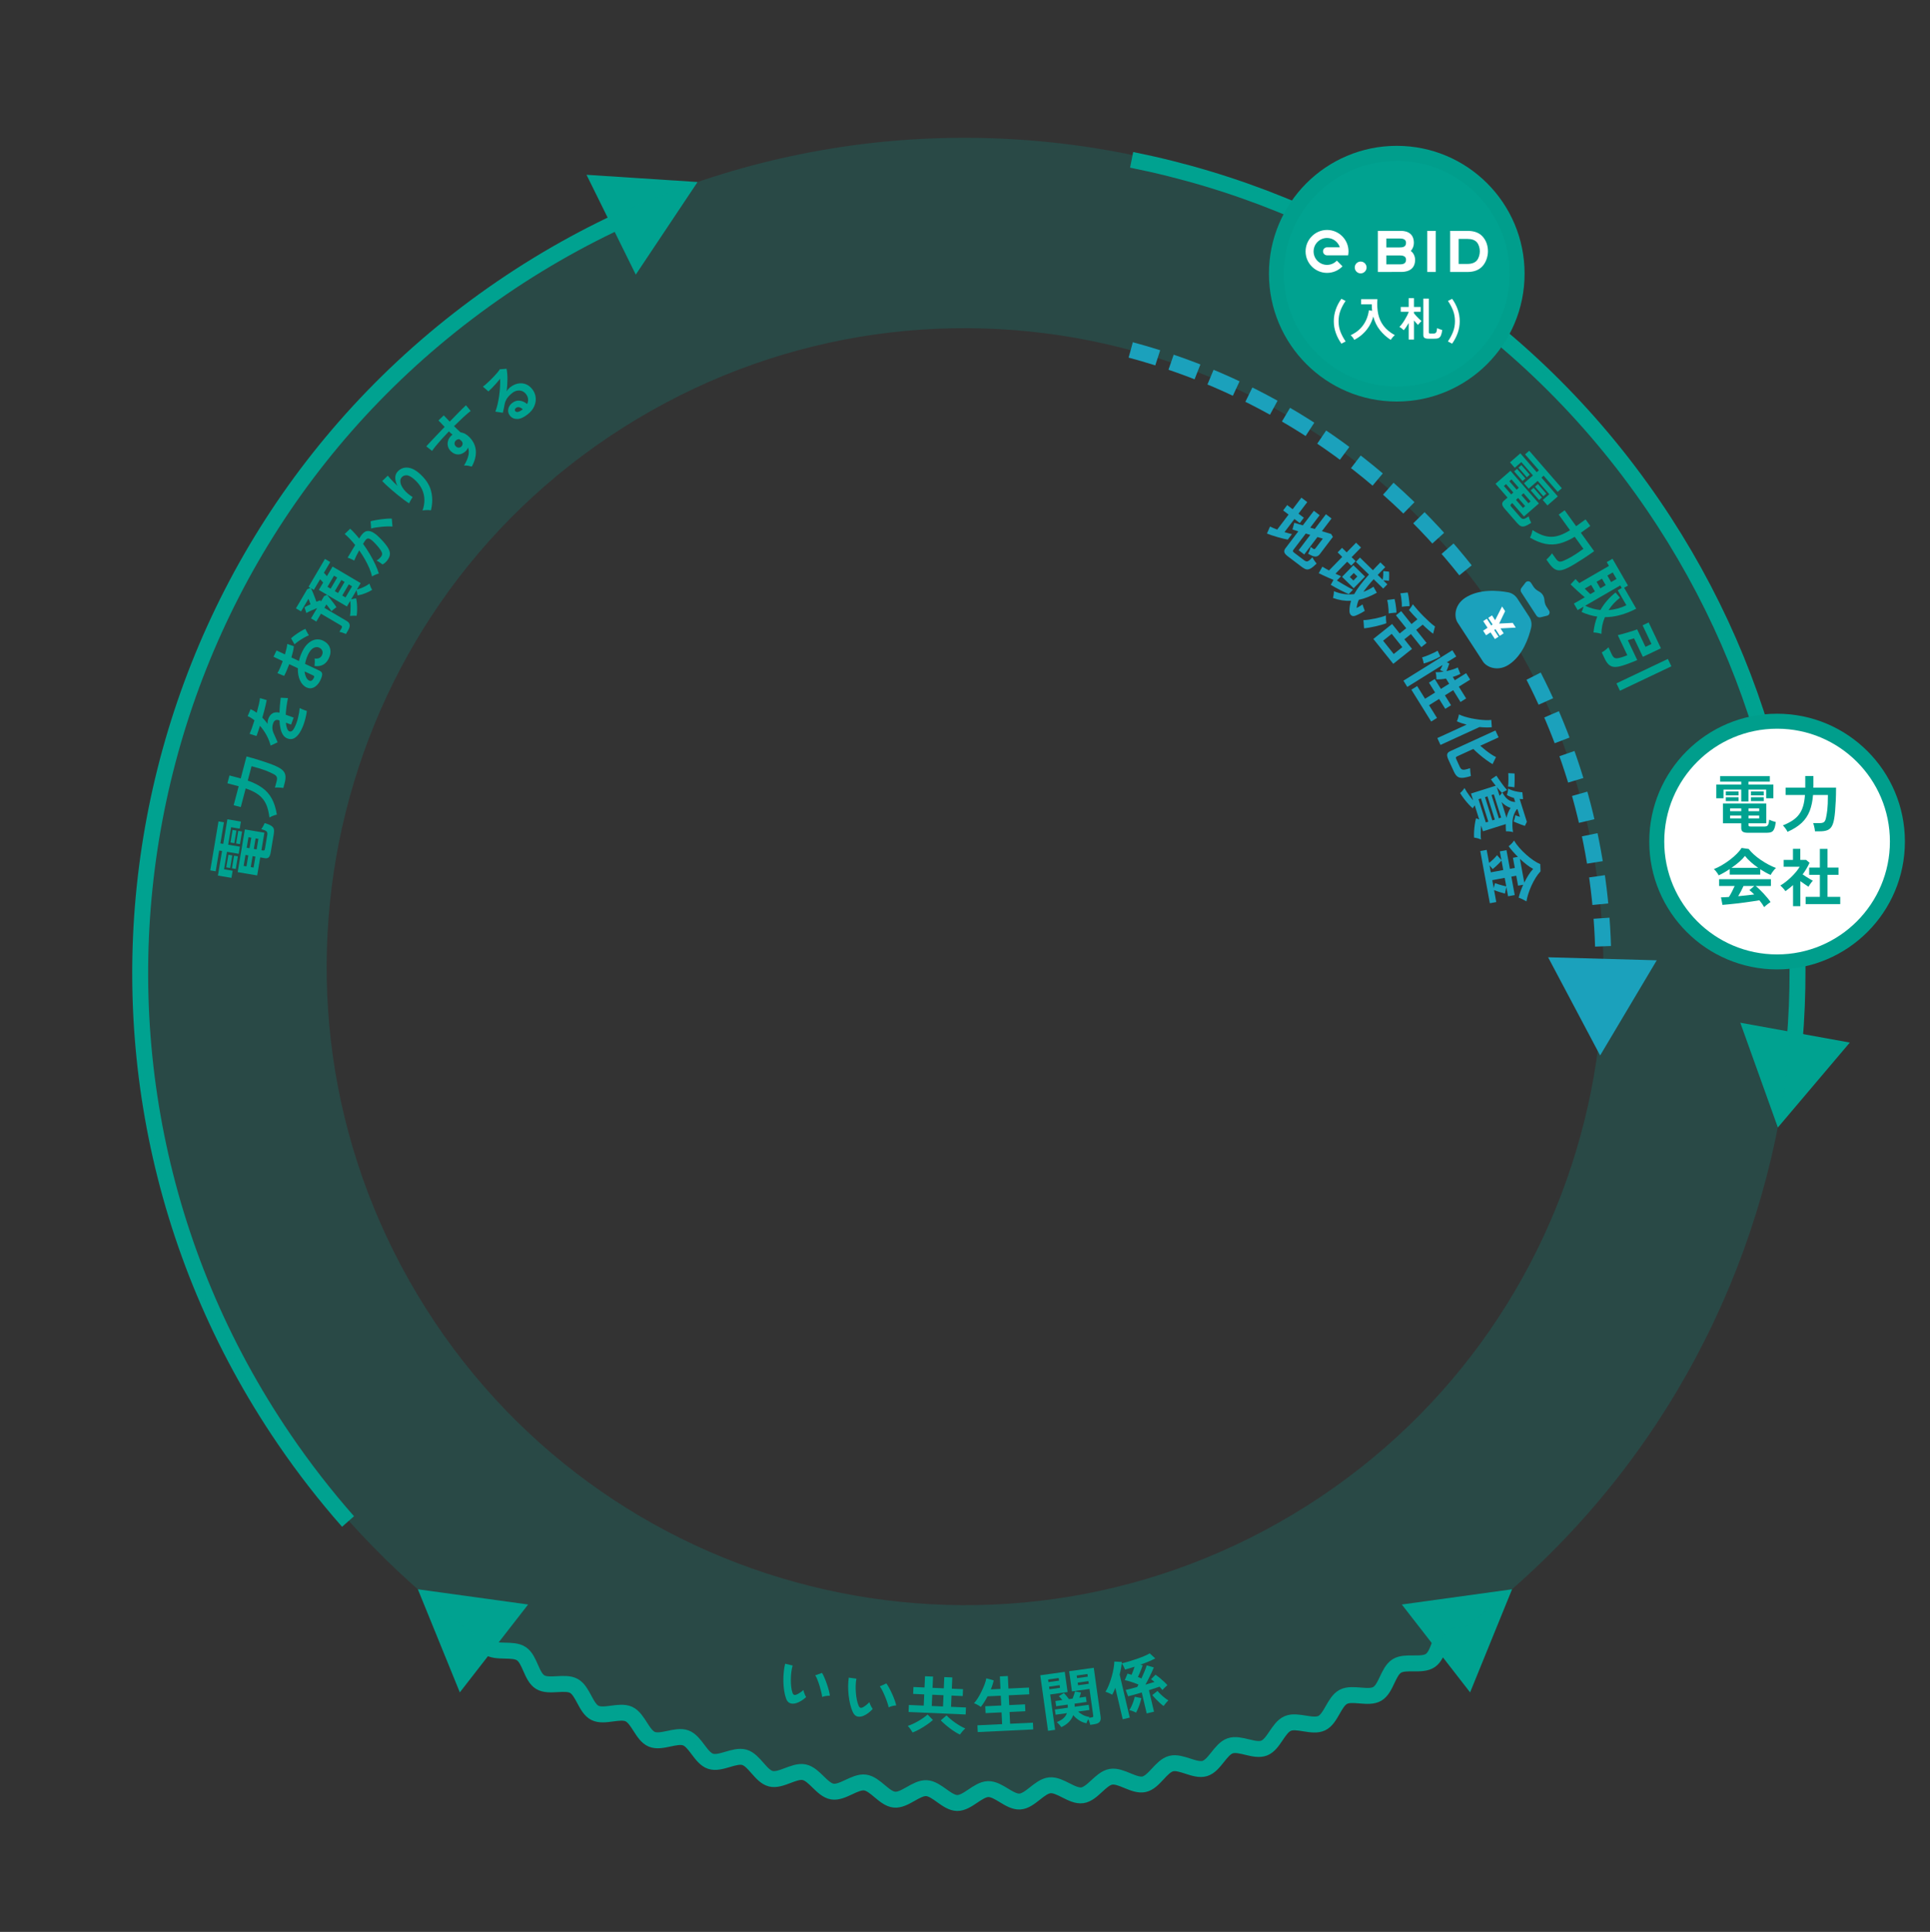 <?xml version="1.0" encoding="utf-8"?>
<!-- Generator: Adobe Illustrator 25.4.1, SVG Export Plug-In . SVG Version: 6.00 Build 0)  -->
<svg version="1.1" id="デザイン" xmlns="http://www.w3.org/2000/svg" xmlns:xlink="http://www.w3.org/1999/xlink" x="0px"
	 y="0px" viewBox="0 0 1560 1561.17" style="enable-background:new 0 0 1560 1561.17;" xml:space="preserve">
<rect x="0" y="0" width="1560" height="1561.17" fill="#333333" stroke="none"/>
<style type="text/css">
	.st0{fill:none;}
	.st1{fill:url(#SVGID_1_);}
	.st2{fill:url(#SVGID_00000031899649372105754870000006163072073834694538_);}
	.st3{fill:url(#SVGID_00000098941841099223506700000016455418367353373826_);}
	.st4{fill:url(#SVGID_00000070117203434875299750000000801470562230054335_);}
	.st5{fill:url(#SVGID_00000022527564369130792910000008520896959153534378_);}
	.st6{fill:url(#SVGID_00000018940716216973563950000015770909422385678002_);}
	.st7{fill:url(#SVGID_00000067937549173662650500000014638110925338774409_);}
	
		.st8{fill:none;stroke:url(#SVGID_00000182525050372127092370000001372237781887562175_);stroke-width:12.874;stroke-miterlimit:10;}
	
		.st9{fill:none;stroke:url(#SVGID_00000171689677663812936190000014500322669816548484_);stroke-width:12.874;stroke-miterlimit:10;}
	.st10{fill:#00A290;}
	
		.st11{fill:none;stroke:url(#SVGID_00000087394868862381681920000017432523310858384008_);stroke-width:12.874;stroke-miterlimit:10;}
	.st12{opacity:0.2;fill:url(#SVGID_00000003064261518620669480000014880270324362080143_);}
	.st13{fill:#FFFFFF;stroke:#009E8C;stroke-width:12.116;stroke-miterlimit:10;}
	.st14{fill:#00A290;stroke:#009E8C;stroke-width:12.116;stroke-miterlimit:10;}
	.st15{fill:#1BA1BC;}
	
		.st16{fill:none;stroke:url(#SVGID_00000181083900826094621680000010953526633113065652_);stroke-width:12.874;stroke-miterlimit:10;stroke-dasharray:22.725,11.362;}
	
		.st17{fill:none;stroke:url(#SVGID_00000072995936888670962800000007511846399572625039_);stroke-width:12.874;stroke-miterlimit:10;stroke-dasharray:22.725,11.362;}
	.st18{fill:#FFFFFF;}
</style>
<ellipse transform="matrix(0.707 -0.707 0.707 0.707 -323.915 780.343)" class="st0" cx="780" cy="781.17" rx="779.88" ry="779.88"/>
<g>
	<g>
		<g>
			<radialGradient id="SVGID_1_" cx="1044.404" cy="489.778" r="257.95" gradientUnits="userSpaceOnUse">
				<stop  offset="0" style="stop-color:#1BA1BC"/>
				<stop  offset="1" style="stop-color:#1BA1BC"/>
			</radialGradient>
			<path class="st1" d="M1024.05,431.17l2.51-5.67c0.78,0.38,1.66,0.78,2.65,1.21c0.98,0.42,2.03,0.84,3.13,1.25l9.21-12.14
				l-4.4-3.34l3.28-4.32l4.4,3.34l7.08-9.33l4.73,3.59l-7.08,9.33l4.32,3.28l-3.28,4.32l-4.32-3.28l-8.04,10.59
				c1.14,0.35,2.23,0.67,3.27,0.94c1.03,0.27,1.95,0.5,2.76,0.68l-3.37,4.44c-0.95-0.16-2.15-0.42-3.61-0.78
				c-1.46-0.36-3.01-0.77-4.64-1.24c-1.63-0.47-3.21-0.96-4.73-1.47C1026.39,432.05,1025.1,431.58,1024.05,431.17z M1040.91,449.55
				c-1.58-1.2-2.5-2.28-2.78-3.27c-0.28-0.98,0.02-2.06,0.91-3.23l10.38-13.69l-4.73-1.47l1.48-5.42l6.89,2.08l8.93-11.77l4.68,3.55
				l-7.63,10.06l3.65,1.1l9.06-11.93l4.52,3.43l-7.79,10.26l7.46,2.26l1.42,2.36l-10.57,13.93c-0.76,1-1.63,1.62-2.59,1.85
				c-0.97,0.23-2.11,0.08-3.42-0.44c-0.46-0.18-1.01-0.43-1.64-0.76c-0.63-0.33-1.25-0.66-1.85-0.99c0.59-1.01,1.07-2.06,1.43-3.15
				c0.36-1.1,0.58-1.89,0.66-2.39l1.71,1.3c0.46,0.35,0.86,0.53,1.2,0.53c0.34,0,0.68-0.21,1.01-0.65l5.93-7.82l-4.34-1.3
				l-10.69,14.09l-4.52-3.43l9.4-12.38l-3.65-1.1l-10.01,13.2c-0.31,0.41-0.43,0.78-0.36,1.11c0.07,0.33,0.4,0.72,1,1.18l8.15,6.18
				c0.71,0.54,1.35,0.82,1.94,0.86c0.59,0.04,1.24-0.2,1.96-0.73c0.72-0.52,1.62-1.38,2.69-2.58c0.31,0.66,0.81,1.5,1.49,2.51
				c0.69,1.01,1.32,1.87,1.9,2.57c-1.91,1.89-3.5,3.2-4.77,3.92c-1.28,0.72-2.44,0.96-3.5,0.72c-1.06-0.25-2.23-0.86-3.54-1.85
				L1040.91,449.55z"/>
			
				<radialGradient id="SVGID_00000020360365825046527930000003129435988559316381_" cx="1044.404" cy="489.778" r="257.95" gradientUnits="userSpaceOnUse">
				<stop  offset="0" style="stop-color:#1BA1BC"/>
				<stop  offset="1" style="stop-color:#1BA1BC"/>
			</radialGradient>
			<path style="fill:url(#SVGID_00000020360365825046527930000003129435988559316381_);" d="M1065.92,463.2l2.94-5.28
				c0.7,0.45,1.52,0.94,2.46,1.47c0.93,0.53,1.9,1.07,2.89,1.61l10.71-10.98l-3.73-3.64l3.57-3.66l3.73,3.64l7.61-7.79l3.99,3.89
				l-7.61,7.79l3.26,3.18l-3.57,3.66l-3.26-3.18l-9.46,9.7c0.85,0.4,1.66,0.78,2.44,1.13c0.77,0.35,1.47,0.66,2.07,0.91l-3.36,3.44
				c1.36,0.85,2.85,1.76,4.46,2.71c1.61,0.96,3.18,1.85,4.7,2.69c1.52,0.84,2.8,1.53,3.84,2.07l-3.43,3.51
				c-0.75-0.3-1.73-0.74-2.94-1.3c-1.21-0.56-2.51-1.2-3.89-1.91c-1.38-0.71-2.75-1.43-4.09-2.17c-1.35-0.74-2.55-1.45-3.62-2.11
				l2.23-3.97c-1.26-0.52-2.62-1.1-4.09-1.74c-1.47-0.65-2.88-1.29-4.25-1.94C1068.13,464.3,1066.94,463.72,1065.92,463.2z
				 M1077.41,483.2c0.21-0.7,0.4-1.59,0.56-2.66c0.17-1.08,0.23-2.01,0.2-2.8c2.74,1.15,5.48,1.91,8.24,2.29
				c2.75,0.38,5.48,0.4,8.17,0.08c1.25-2.26,2.85-4.67,4.79-7.25c1.94-2.58,4.32-5.43,7.13-8.55l-10.57-10.32l3.32-3.4l10.46,10.21
				c0.93-1,1.89-2.02,2.89-3.07c1-1.05,2.05-2.13,3.14-3.26l3.95,3.86c-2.19,2.2-4.23,4.28-6.11,6.26l4.02,3.93
				c0.2-1.04,0.35-2.24,0.44-3.6c0.09-1.36,0.12-2.51,0.08-3.45l4.67,0.49c0.06,0.67,0.08,1.48,0.08,2.4c0,0.93-0.01,1.84-0.04,2.75
				c-0.02,0.9-0.07,1.66-0.14,2.26c-0.63-0.14-1.38-0.23-2.26-0.28c-0.88-0.05-1.66-0.07-2.33-0.06l3.26,3.18l-3.32,3.4l-7.72-7.54
				c-1.71,1.85-3.26,3.63-4.64,5.34c-1.38,1.7-2.6,3.32-3.67,4.85c2.71-0.97,5.43-2.34,8.16-4.11l2.7,4.85
				c-2.49,1.38-4.95,2.55-7.37,3.52c-2.42,0.97-4.83,1.7-7.21,2.18c-0.49,1.19-0.89,2.32-1.19,3.41c-0.3,1.09-0.48,2.15-0.54,3.19
				c0.84-0.42,1.69-0.89,2.57-1.42c0.87-0.53,1.62-1.01,2.24-1.46c0.08,0.41,0.22,0.93,0.44,1.57c0.21,0.64,0.45,1.28,0.71,1.94
				c0.26,0.66,0.47,1.23,0.62,1.71c-1.03,0.66-2.27,1.38-3.73,2.14c-1.46,0.77-2.75,1.36-3.88,1.78c-1.42,0.52-2.57,0.39-3.46-0.41
				c-0.89-0.8-1.33-2-1.33-3.62c0.01-1.33,0.12-2.65,0.33-3.96c0.21-1.32,0.54-2.66,0.98-4.04c-2.43,0.1-4.86-0.03-7.29-0.4
				C1082.36,484.75,1079.9,484.11,1077.41,483.2z M1084.76,466.16l9.18-9.4l9.4,9.18l-9.18,9.4L1084.76,466.16z M1091.05,466.3
				l2.89,2.82l3.18-3.26l-2.89-2.82L1091.05,466.3z"/>
			
				<radialGradient id="SVGID_00000104696528234303684470000012243339954256528282_" cx="1044.404" cy="489.778" r="257.95" gradientUnits="userSpaceOnUse">
				<stop  offset="0" style="stop-color:#1BA1BC"/>
				<stop  offset="1" style="stop-color:#1BA1BC"/>
			</radialGradient>
			<path style="fill:url(#SVGID_00000104696528234303684470000012243339954256528282_);" d="M1102.56,507.73l-0.5-6.6
				c1.29-0.03,2.73-0.15,4.34-0.39c1.6-0.23,3.25-0.53,4.96-0.88c1.7-0.35,3.32-0.74,4.86-1.16c1.54-0.42,2.87-0.86,3.99-1.32
				c-0.02,0.85,0,1.91,0.06,3.19c0.06,1.28,0.16,2.3,0.29,3.07c-1.17,0.45-2.53,0.89-4.08,1.33c-1.55,0.43-3.17,0.84-4.85,1.22
				c-1.68,0.38-3.31,0.71-4.88,0.98C1105.18,507.44,1103.78,507.63,1102.56,507.73z M1110.07,516.33l15.15-12.09l6.12,7.67
				l5.31-4.24l-8.33-10.43l4.24-3.38l8.33,10.43l4.8-3.83c-1.3-1.36-2.55-2.69-3.75-4c-1.2-1.31-2.23-2.47-3.08-3.49
				c0.46-0.63,1.01-1.38,1.66-2.27c0.64-0.89,1.12-1.69,1.42-2.41c1.19,1.49,2.54,3.09,4.06,4.8c1.52,1.71,3.1,3.39,4.75,5.04
				c1.65,1.65,3.26,3.19,4.83,4.62c1.57,1.43,3.01,2.6,4.32,3.52l-1.53,5.87c-1.05-0.77-2.33-1.81-3.82-3.1
				c-1.49-1.3-3.03-2.71-4.6-4.25l-5.27,4.21l8.42,10.55l-4.24,3.38l-8.42-10.55l-5.31,4.24l6.19,7.75l-15.15,12.09L1110.07,516.33z
				 M1117.95,517.76l8.58,10.75l6.95-5.55l-8.58-10.75L1117.95,517.76z M1122.42,495.74c0.04-0.82,0.02-1.91-0.07-3.28
				c-0.09-1.37-0.23-2.75-0.43-4.14c-0.2-1.39-0.42-2.55-0.68-3.48l5.98-0.78c0.26,1.1,0.51,2.31,0.74,3.63
				c0.23,1.32,0.41,2.64,0.56,3.94c0.14,1.3,0.21,2.46,0.19,3.48c-0.44,0-1.08,0.03-1.92,0.09c-0.84,0.06-1.68,0.15-2.5,0.26
				C1123.47,495.57,1122.84,495.66,1122.42,495.74z M1133.07,490.31c0.06-0.79,0.05-1.87-0.04-3.24c-0.09-1.37-0.23-2.75-0.43-4.14
				c-0.2-1.39-0.44-2.54-0.72-3.45l5.93-0.68c0.28,0.95,0.54,2.13,0.77,3.54c0.23,1.41,0.41,2.8,0.55,4.17
				c0.14,1.37,0.19,2.48,0.17,3.33c-0.41-0.02-1.03-0.01-1.86,0.05c-0.83,0.05-1.66,0.12-2.5,0.19
				C1134.12,490.16,1133.49,490.24,1133.07,490.31z"/>
			
				<radialGradient id="SVGID_00000083808527991982519010000014473771194998655372_" cx="1044.404" cy="489.778" r="257.95" gradientUnits="userSpaceOnUse">
				<stop  offset="0" style="stop-color:#1BA1BC"/>
				<stop  offset="1" style="stop-color:#1BA1BC"/>
			</radialGradient>
			<path style="fill:url(#SVGID_00000083808527991982519010000014473771194998655372_);" d="M1134.38,550.07l39.55-24.6l3.13,5.04
				l-7.6,4.73l2.01,0.91c-0.24,0.83-0.59,1.85-1.05,3.06c-0.45,1.21-0.87,2.25-1.25,3.12c1.67-0.35,3.29-0.78,4.89-1.29
				c1.59-0.51,3-1.06,4.23-1.67l2.12,5.25c-0.95,0.47-1.94,0.91-2.98,1.31c-1.03,0.4-2.09,0.78-3.16,1.12l1.65,2.65l9.16-5.7
				l3.24,5.21l-9.16,5.7l5.91,9.51l-4.56,2.84l-5.91-9.51l-6.69,4.16l4.97,7.99l-4.69,2.92l-4.97-7.99l-8.12,5.05l6.4,10.29
				l-4.69,2.92l-16.01-25.75l4.69-2.92l6.37,10.25l8.12-5.05l-4.97-7.99l4.69-2.92l4.97,7.99l6.69-4.16l-2.59-4.17
				c-2.77,0.52-5.35,0.72-7.75,0.61c0.04-0.51,0.04-1.13-0.01-1.86c-0.05-0.73-0.13-1.45-0.24-2.17c-0.11-0.72-0.24-1.31-0.41-1.76
				c1.95,0.11,4.13-0.04,6.53-0.45l-2.91-1.2c0.32-0.52,0.66-1.15,1.02-1.9c0.36-0.75,0.7-1.5,1.03-2.27l-28.52,17.74
				L1134.38,550.07z M1150.79,536.19c-0.05-0.41-0.16-0.93-0.32-1.58c-0.16-0.64-0.33-1.28-0.52-1.9c-0.19-0.63-0.35-1.12-0.49-1.47
				c0.76-0.19,1.71-0.5,2.83-0.92c1.12-0.42,2.3-0.9,3.53-1.44c1.23-0.54,2.39-1.08,3.49-1.6c1.1-0.52,2-1,2.69-1.43l2.25,4.68
				c-1,0.58-2.16,1.19-3.48,1.81c-1.32,0.62-2.64,1.2-3.95,1.73c-1.31,0.54-2.51,0.99-3.6,1.37
				C1152.12,535.81,1151.32,536.06,1150.79,536.19z"/>
			
				<radialGradient id="SVGID_00000047750971964615314120000006719837234321918887_" cx="1044.404" cy="489.778" r="257.95" gradientUnits="userSpaceOnUse">
				<stop  offset="0" style="stop-color:#1BA1BC"/>
				<stop  offset="1" style="stop-color:#1BA1BC"/>
			</radialGradient>
			<path style="fill:url(#SVGID_00000047750971964615314120000006719837234321918887_);" d="M1161.78,596.44l23.66-10.84
				c-1.45-0.39-2.84-0.81-4.18-1.26c-1.33-0.46-2.57-0.95-3.71-1.48c0.34-0.64,0.68-1.52,1.02-2.63c0.34-1.11,0.55-2.08,0.66-2.92
				c1.26,0.62,2.77,1.21,4.52,1.76c1.75,0.55,3.62,1.02,5.6,1.43c1.98,0.4,3.97,0.73,5.96,0.98c1.99,0.25,3.86,0.41,5.61,0.47
				c1.75,0.06,3.24,0,4.47-0.19l0.42,5.94c-3.07,0.25-6.38,0.19-9.92-0.18l-31.56,14.46L1161.78,596.44z M1170.71,613.84
				c-0.87-1.89-1.18-3.34-0.95-4.34c0.23-1.01,1.01-1.81,2.35-2.43l36.63-16.78l2.56,5.58l-14.83,6.79c1.38,1.21,2.82,2.4,4.32,3.59
				c1.5,1.19,2.98,2.27,4.44,3.25c1.46,0.98,2.79,1.74,3.97,2.29l-2.78,5.72c-1.54-0.91-3.24-2.03-5.09-3.38
				c-1.85-1.34-3.69-2.79-5.5-4.34c-1.82-1.55-3.48-3.07-4.98-4.55l-13.25,6.07c-0.43,0.2-0.7,0.45-0.8,0.76
				c-0.1,0.31,0,0.8,0.32,1.49l2.81,6.14c0.43,0.93,0.94,1.58,1.54,1.94c0.6,0.36,1.42,0.46,2.47,0.3c1.05-0.16,2.49-0.55,4.31-1.16
				c0.03,0.96,0.11,2.07,0.25,3.31c0.14,1.25,0.27,2.26,0.4,3.02c-2.88,0.91-5.18,1.4-6.89,1.47c-1.71,0.07-3.07-0.3-4.08-1.11
				c-1.01-0.81-1.9-2.07-2.69-3.77L1170.71,613.84z"/>
			
				<radialGradient id="SVGID_00000020377060574787321100000010550683586833912225_" cx="1044.404" cy="489.778" r="257.95" gradientUnits="userSpaceOnUse">
				<stop  offset="0" style="stop-color:#1BA1BC"/>
				<stop  offset="1" style="stop-color:#1BA1BC"/>
			</radialGradient>
			<path style="fill:url(#SVGID_00000020377060574787321100000010550683586833912225_);" d="M1191.5,676.88
				c-0.12-1.39-0.12-3.03-0.02-4.9c0.1-1.87,0.29-3.77,0.57-5.68c0.27-1.91,0.61-3.59,1.01-5.04l2.57,1.01l-3.62-11.46l-1.61,2.38
				c-1.08-0.91-2.24-2.06-3.5-3.45c-1.26-1.39-2.49-2.86-3.67-4.42s-2.2-3.04-3.04-4.45c0.55-0.42,1.17-1.04,1.88-1.85
				c0.71-0.81,1.26-1.57,1.64-2.26c0.45,0.86,1.05,1.88,1.8,3.05c0.75,1.18,1.58,2.38,2.51,3.61c0.92,1.23,1.83,2.34,2.72,3.35
				l-1.74-5.51l19.99-6.32c-1.58-1.93-2.86-3.64-3.87-5.11l4.41-3c0.44,0.72,1.02,1.6,1.75,2.64c0.72,1.04,1.49,2.12,2.31,3.24
				c0.82,1.12,1.62,2.19,2.41,3.21c0.79,1.02,1.5,1.86,2.14,2.52l-3.83,1.96c2.71,5.08,6.19,7.64,10.42,7.7l-1.03-3.27
				c-0.98-0.26-1.95-0.59-2.91-0.98c-0.96-0.39-1.88-0.84-2.76-1.35c0.21-0.71,0.42-1.56,0.64-2.56c0.22-1,0.33-1.91,0.32-2.73
				c0.97,0.59,2.14,1.1,3.49,1.55c1.36,0.45,2.74,0.8,4.16,1.04c1.42,0.25,2.7,0.39,3.86,0.42l0.58,5.56
				c-0.46,0-0.92-0.01-1.38-0.05c-0.46-0.03-0.92-0.07-1.4-0.09l5.84,18.48l-1.59,3.29c-0.75-0.23-1.71-0.56-2.89-0.99
				c-1.17-0.43-2.33-0.88-3.46-1.35c-1.13-0.47-2.03-0.86-2.71-1.18c0.12-0.29,0.28-0.76,0.47-1.41c0.19-0.65,0.37-1.32,0.54-2.02
				c0.17-0.7,0.28-1.27,0.32-1.71c0.66,0.29,1.29,0.54,1.87,0.75c0.58,0.21,1.19,0.41,1.83,0.6l-1.97-6.24l-0.48-0.01
				c-1.86,2.59-3,5.45-3.4,8.58c-0.4,3.13-0.31,6.48,0.28,10.05c-0.45-0.18-1.03-0.33-1.75-0.44c-0.72-0.11-1.43-0.19-2.14-0.24
				c-0.71-0.04-1.31-0.04-1.79,0c-0.07-1.01-0.12-2.01-0.16-2.98c-0.04-0.97-0.05-1.93-0.02-2.86l-18.43,5.82l-1.46-4.63
				c-0.2,1.85-0.32,3.82-0.36,5.9c-0.04,2.08,0.04,3.88,0.23,5.4c-0.68-0.36-1.58-0.69-2.68-1
				C1193.26,677.14,1192.31,676.95,1191.5,676.88z M1195.05,645.84l5.93,18.77l2-0.63l-5.93-18.77L1195.05,645.84z M1200.31,644.18
				l5.93,18.77l2-0.63l-5.93-18.77L1200.31,644.18z M1205.58,642.51l5.93,18.77l1.85-0.59l-5.93-18.77L1205.58,642.51z
				 M1209.85,636.02l2.23,7.07c0.37-0.4,0.75-0.84,1.14-1.3c0.39-0.46,0.7-0.91,0.92-1.34l-0.23,0.13
				c-0.62-0.59-1.27-1.29-1.97-2.08C1211.25,637.69,1210.55,636.87,1209.85,636.02z M1213.69,648.16l4.02,12.73
				c0.3-1.42,0.72-2.78,1.25-4.1c0.53-1.31,1.2-2.61,2.01-3.91C1218.25,651.95,1215.82,650.38,1213.69,648.16z M1218.96,635.66
				c0.08-0.64,0.15-1.44,0.2-2.42c0.05-0.98,0.07-2.01,0.07-3.08c0-1.07-0.01-2.09-0.02-3.05c-0.02-0.96-0.05-1.74-0.09-2.33
				l5.07,0.27c0.04,0.7,0.07,1.56,0.09,2.57c0.02,1.01,0.01,2.07-0.02,3.17c-0.03,1.1-0.06,2.14-0.09,3.11
				c-0.03,0.98-0.08,1.76-0.14,2.35c-0.4-0.12-0.93-0.23-1.6-0.32c-0.67-0.09-1.33-0.16-1.97-0.21
				C1219.82,635.67,1219.32,635.65,1218.96,635.66z"/>
			
				<radialGradient id="SVGID_00000093165955594524033200000004474186844324298398_" cx="1044.404" cy="489.778" r="257.95" gradientUnits="userSpaceOnUse">
				<stop  offset="0" style="stop-color:#1BA1BC"/>
				<stop  offset="1" style="stop-color:#1BA1BC"/>
			</radialGradient>
			<path style="fill:url(#SVGID_00000093165955594524033200000004474186844324298398_);" d="M1196.49,687.73l5.18-0.95l1.93,10.51
				c1.13-0.83,2.29-1.82,3.48-2.98c1.19-1.15,2.18-2.24,2.96-3.25l3.54,3.98l-1.29-7.04l5.38-0.99l2.77,15.09l3.97-0.73l-1.51-8.2
				l4.02-0.74c-1.48-1.46-2.87-2.94-4.17-4.43c-1.3-1.49-2.41-2.88-3.34-4.17c0.67-0.5,1.43-1.17,2.28-2.01
				c0.85-0.83,1.54-1.7,2.07-2.59c1.15,1.94,2.6,3.89,4.33,5.86c1.73,1.97,3.59,3.84,5.58,5.6s3.97,3.32,5.95,4.65
				c1.98,1.33,3.77,2.32,5.38,2.96l0.19,5.84c-1.39,1.47-2.7,3.2-3.93,5.19c-1.23,1.99-2.35,4.1-3.36,6.31
				c-1.01,2.21-1.87,4.43-2.58,6.63c-0.7,2.21-1.21,4.26-1.52,6.15c-0.82-0.51-1.78-1.03-2.86-1.58c-1.09-0.55-2.22-1.02-3.41-1.43
				c0.73-3.18,1.95-6.67,3.64-10.44l-4.12,0.76l-1.48-8.05l-3.97,0.73l2.74,14.89l-5.38,0.99l-1.38-7.49l-1.15,5.36
				c-1.46-0.39-2.97-0.84-4.54-1.35c-1.57-0.51-2.98-0.99-4.24-1.45l1.77,9.6l-5.18,0.95L1196.49,687.73z M1203.97,699.3l1.04,5.63
				l10.06-1.85l-1.41-7.64c-0.62,0.77-1.36,1.58-2.23,2.44c-0.87,0.85-1.74,1.68-2.61,2.48c-0.88,0.8-1.65,1.46-2.32,1.96
				L1203.97,699.3z M1206.18,711.27l1.17,6.39l1.03-3.99c0.82,0.33,1.79,0.67,2.89,1c1.1,0.33,2.21,0.64,3.32,0.92
				c1.11,0.28,2.08,0.52,2.91,0.71l-1.27-6.89L1206.18,711.27z M1228.53,694.01l3.53,19.21c1.04-2.1,2.16-4.11,3.36-6.03
				c1.21-1.92,2.48-3.59,3.81-5.02c-1.53-0.79-3.24-1.92-5.12-3.37C1232.23,697.35,1230.37,695.75,1228.53,694.01z"/>
		</g>
	</g>
	
		<linearGradient id="SVGID_00000163041990657084145340000012279085272272285070_" gradientUnits="userSpaceOnUse" x1="913.429" y1="498.02" x2="1459.371" y2="498.02">
		<stop  offset="0" style="stop-color:#00A290"/>
		<stop  offset="1" style="stop-color:#00A290"/>
	</linearGradient>
	
		<path style="fill:none;stroke:url(#SVGID_00000163041990657084145340000012279085272272285070_);stroke-width:12.874;stroke-miterlimit:10;" d="
		M914.69,129.16c165.64,33.17,318.93,128.65,421.66,279.22c96.48,141.41,131.46,306.62,110.91,463.99"/>
	
		<linearGradient id="SVGID_00000020391550936149601530000004998121930873052569_" gradientUnits="userSpaceOnUse" x1="106.873" y1="698.037" x2="526.276" y2="698.037">
		<stop  offset="0" style="stop-color:#00A290"/>
		<stop  offset="1" style="stop-color:#00A290"/>
	</linearGradient>
	
		<path style="fill:none;stroke:url(#SVGID_00000020391550936149601530000004998121930873052569_);stroke-width:12.874;stroke-miterlimit:10;" d="
		M281.32,1229.53c-18.27-20.72-35.46-42.79-51.43-66.2C21.41,857.79,100.1,441.1,405.64,232.62c37.87-25.84,77.46-47.27,118.14-64.4
		"/>
	<g>
		<path class="st10" d="M1216.29,411.22c-1.3-1.49-1.99-2.74-2.08-3.75c-0.09-1.01,0.38-1.96,1.41-2.86l2.89-2.52l-9.7-11.15
			l12.07-10.51l22.99,26.42l-12.07,10.51l-9.43-10.84l-1,0.87c-0.33,0.29-0.51,0.59-0.51,0.89c-0.01,0.3,0.23,0.73,0.73,1.3
			l7.38,8.49c0.85,0.98,1.73,1.4,2.63,1.27c0.9-0.13,2.24-0.83,4.02-2.11c0.15,0.69,0.43,1.57,0.85,2.65
			c0.42,1.08,0.81,1.96,1.18,2.64c-2.13,1.4-3.84,2.29-5.15,2.69c-1.31,0.39-2.42,0.36-3.34-0.11c-0.92-0.46-1.91-1.3-2.96-2.51
			L1216.29,411.22z M1215.58,392.73l5.91,6.79l1.74-1.51l-5.91-6.79L1215.58,392.73z M1219.98,388.9l5.91,6.79l1.74-1.51l-5.91-6.79
			L1219.98,388.9z M1231.82,390.52l7.25-6.31l-9.4-10.8l-5.32,4.63l-3.83-4.4l8.37-7.28l13.22,15.2l1.77-1.54l-11.18-12.84
			l3.36-2.92l26.35,30.28l-3.36,2.92l-11.34-13.04l-1.77,1.54l13.22,15.2l-8.37,7.28l-3.83-4.4l5.32-4.63l-9.4-10.8l-7.25,6.31
			L1231.82,390.52z M1223.87,380.91l2.35-2.05l6.78,7.79l-2.35,2.05L1223.87,380.91z M1225.35,403.95l5.67,6.52l1.74-1.51
			l-5.67-6.52L1225.35,403.95z M1227.34,377.89l2.39-2.08l6.78,7.79l-2.39,2.08L1227.34,377.89z M1229.74,400.13l5.67,6.52
			l1.74-1.51l-5.67-6.52L1229.74,400.13z M1237.23,396.26l2.35-2.05l6.78,7.79l-2.35,2.05L1237.23,396.26z M1240.7,393.24l2.39-2.08
			l6.78,7.79l-2.39,2.08L1240.7,393.24z"/>
		<path class="st10" d="M1236.66,434.46c0.48-0.85,0.91-1.89,1.29-3.1c0.38-1.22,0.62-2.22,0.73-3.01c2.72,1.74,5.27,3.06,7.65,3.97
			c2.38,0.91,4.74,1.4,7.07,1.46c2.33,0.06,4.77-0.34,7.32-1.21c2.55-0.87,5.31-2.23,8.3-4.09l-9.12-12.65l4.81-3.47l9.27,12.86
			l7.63-5.5l3.83,5.31l-6.97,5.02c-0.11,0.08-0.23,0.15-0.35,0.22c-0.12,0.07-0.24,0.14-0.35,0.22l10.76,14.93
			c-2.99,2.15-5.85,4.12-8.6,5.91c-2.74,1.79-5.21,3.33-7.38,4.63c-2.18,1.29-3.94,2.26-5.29,2.9c-2.42,1.19-4.47,1.87-6.17,2.02
			c-1.7,0.15-3.23-0.21-4.6-1.1c-1.37-0.88-2.75-2.29-4.15-4.23l-2.39-3.32c0.49-0.43,1.02-0.96,1.61-1.57
			c0.59-0.61,1.15-1.24,1.68-1.87c0.53-0.63,0.93-1.2,1.21-1.69l3.23,4.48c0.88,1.22,1.77,1.95,2.68,2.19
			c0.91,0.25,2.21-0.03,3.91-0.83c0.76-0.34,1.58-0.72,2.46-1.14c0.87-0.42,1.9-0.96,3.08-1.62c1.18-0.66,2.59-1.53,4.23-2.61
			c1.64-1.08,3.58-2.42,5.82-4.04l-7.02-9.75c-4.17,2.55-8.17,4.32-11.98,5.33c-3.81,1-7.68,1.14-11.59,0.41
			C1245.38,438.78,1241.17,437.09,1236.66,434.46z"/>
		<path class="st10" d="M1272.16,487.77l8.81-5.09c-0.82-0.67-1.75-1.46-2.79-2.37c-1.04-0.91-2.11-1.87-3.2-2.88
			c-1.09-1-2.12-1.96-3.07-2.86c-0.96-0.9-1.76-1.68-2.41-2.33l4-4.32c0.28,0.35,0.69,0.8,1.23,1.36c0.54,0.56,1.15,1.19,1.83,1.89
			l23.95-13.84l-1.79-3.1l4.65-2.69l12.51,21.65l-3.1,1.79l9.77,16.91c-8.78,4.56-17.23,6.84-25.33,6.85
			c-0.92,2.15-1.62,4.35-2.09,6.61c-0.47,2.26-0.71,4.56-0.74,6.89c-0.89-0.31-1.96-0.58-3.21-0.8c-1.25-0.22-2.31-0.34-3.18-0.35
			c0.22-2.21,0.57-4.39,1.07-6.53c0.5-2.14,1.16-4.23,1.98-6.28c-4.28-0.6-8.5-1.84-12.66-3.72c0.21-0.39,0.47-1.01,0.79-1.85
			c0.32-0.84,0.59-1.65,0.8-2.44l-4.78,2.76L1272.16,487.77z M1280.93,475.67c0.86,0.88,1.68,1.7,2.46,2.47
			c0.78,0.77,1.46,1.42,2.04,1.95l3.72-2.15l-3.04-5.27L1280.93,475.67z M1281.31,489.5c2.01,0.96,4.05,1.73,6.12,2.31
			c2.07,0.58,4.12,0.96,6.16,1.16c1.5-2.64,3.27-5.15,5.31-7.53c2.03-2.38,4.35-4.59,6.94-6.64l3.58,4.25
			c-3.69,2.8-6.77,6.14-9.22,10c2.55-0.22,5.04-0.66,7.47-1.33c2.43-0.67,4.73-1.54,6.91-2.61l-6.98-12.09l3.23-1.87l-1.18-2.04
			L1281.31,489.5z M1290.5,470.14l3.04,5.27l4.34-2.51l-3.04-5.27L1290.5,470.14z M1299.22,465.1l3.04,5.27l4.34-2.51l-3.04-5.27
			L1299.22,465.1z"/>
		<path class="st10" d="M1294.69,527.24c0.54-0.29,1.16-0.69,1.87-1.2c0.7-0.5,1.37-1.02,2.01-1.55s1.13-1.01,1.49-1.45l2.76,5.82
			c0.66,1.39,1.38,2.3,2.15,2.74c0.78,0.44,1.9,0.5,3.37,0.18c1-0.21,2.15-0.53,3.45-0.96c1.3-0.43,2.49-0.88,3.55-1.35l-7.68-16.17
			c0.81-0.2,1.94-0.5,3.39-0.9c1.45-0.41,2.98-0.85,4.58-1.33c1.6-0.48,3.1-0.94,4.5-1.37c1.4-0.44,2.46-0.81,3.18-1.11l6.71,14.13
			l4.85-2.3l-7.17-15.1l4.9-2.32l9.92,20.88l-14.6,6.93l-7.11-14.96c-0.26,0.09-0.72,0.22-1.37,0.4c-0.65,0.18-1.32,0.37-2.01,0.59
			c-0.69,0.21-1.25,0.39-1.68,0.51l7.63,16.07c-1.35,0.57-2.83,1.16-4.42,1.79c-1.59,0.62-3.18,1.22-4.76,1.78
			c-1.58,0.56-3.06,1.02-4.44,1.37c-2.28,0.59-4.2,0.76-5.74,0.49c-1.54-0.27-2.85-0.94-3.93-2.01c-1.08-1.07-2.05-2.53-2.93-4.38
			L1294.69,527.24z M1306.56,552.23l41.57-19.74l2.83,5.96l-41.57,19.74L1306.56,552.23z"/>
	</g>
	<g>
		<path class="st10" d="M192.94,689.95l-9.48-1.59l-2.37,14.12l6.96,1.17l-0.97,5.75l-10.94-1.84l3.34-19.87l-2.32-0.39l-2.82,16.79
			l-4.39-0.74l6.66-39.58l4.39,0.74l-2.87,17.04l2.32,0.39l3.34-19.87l10.94,1.84l-0.97,5.75l-6.96-1.17l-2.37,14.12l9.48,1.59
			L192.94,689.95z M186.03,701.44l-3.13-0.53l1.71-10.19l3.13,0.53L186.03,701.44z M189.4,681.37l-3.13-0.53l1.71-10.19l3.13,0.53
			L189.4,681.37z M190.57,702.2l-3.08-0.52l1.71-10.19l3.08,0.52L190.57,702.2z M193.94,682.13l-3.08-0.52l1.71-10.19l3.08,0.52
			L193.94,682.13z M218.8,688.8c-0.33,1.95-0.85,3.28-1.58,3.99c-0.72,0.71-1.76,0.95-3.1,0.72l-3.78-0.64l-2.45,14.57l-15.78-2.65
			l5.81-34.54l15.78,2.65l-2.38,14.17l1.31,0.22c0.44,0.07,0.77,0.02,1.01-0.17c0.24-0.18,0.42-0.65,0.54-1.39l1.87-11.09
			c0.21-1.28-0.02-2.22-0.69-2.84c-0.67-0.61-2.07-1.2-4.19-1.77c0.44-0.55,0.94-1.33,1.51-2.34c0.57-1.01,1-1.87,1.29-2.58
			c2.43,0.75,4.21,1.51,5.35,2.27c1.13,0.76,1.81,1.65,2.04,2.65c0.23,1.01,0.21,2.3-0.06,3.88L218.8,688.8z M199.21,700.13
			l1.49-8.87l-2.27-0.38l-1.49,8.87L199.21,700.13z M201.68,685.45l1.43-8.52l-2.27-0.38l-1.43,8.52L201.68,685.45z M204.96,701.09
			l1.49-8.87l-2.27-0.38l-1.49,8.87L204.96,701.09z M207.43,686.42l1.43-8.52l-2.27-0.38l-1.43,8.52L207.43,686.42z"/>
		<path class="st10" d="M223.79,658.31c-0.96,0.17-2.03,0.5-3.22,0.98c-1.18,0.48-2.11,0.93-2.79,1.35c-0.39-3.2-0.99-6.01-1.8-8.43
			c-0.81-2.42-1.93-4.54-3.37-6.39c-1.44-1.84-3.3-3.47-5.59-4.88c-2.29-1.41-5.1-2.68-8.43-3.81l-3.98,15.08l-5.74-1.51l4.04-15.33
			l-9.1-2.4l1.67-6.33l8.31,2.19c0.13,0.03,0.26,0.08,0.39,0.13c0.13,0.05,0.26,0.09,0.39,0.13l4.69-17.8
			c3.56,0.94,6.9,1.9,10.03,2.88c3.12,0.98,5.88,1.9,8.26,2.76c2.38,0.86,4.25,1.6,5.6,2.24c2.46,1.11,4.29,2.27,5.48,3.48
			c1.2,1.21,1.89,2.63,2.08,4.25c0.19,1.62-0.02,3.58-0.63,5.89l-1.04,3.96c-0.64-0.1-1.39-0.18-2.24-0.25s-1.68-0.1-2.51-0.11
			c-0.83-0.01-1.52,0.04-2.07,0.14l1.41-5.34c0.38-1.45,0.38-2.61-0.01-3.47c-0.39-0.86-1.43-1.69-3.12-2.49
			c-0.75-0.37-1.56-0.76-2.44-1.17c-0.88-0.41-1.95-0.86-3.21-1.35c-1.26-0.49-2.83-1.03-4.71-1.61c-1.87-0.58-4.15-1.22-6.81-1.93
			l-3.06,11.62c4.62,1.61,8.53,3.56,11.73,5.87c3.2,2.31,5.76,5.2,7.68,8.69C221.59,648.84,222.96,653.16,223.79,658.31z"/>
		<path class="st10" d="M245.3,585.71c-0.96,2.63-2.07,4.9-3.36,6.83c-1.28,1.93-2.71,3.29-4.29,4.1c-1.58,0.8-3.3,0.87-5.16,0.19
			c-1.54-0.56-2.77-1.53-3.7-2.92c-0.93-1.39-1.61-3.09-2.06-5.1c-0.45-2.01-0.72-4.22-0.83-6.61l-0.38-0.14
			c-1.12-0.41-2.05-0.43-2.78-0.06c-0.73,0.37-1.29,0.97-1.67,1.81c-0.63,1.44-0.94,2.92-0.91,4.46c0.02,1.53,0.47,3.2,1.34,5
			c0.24,0.52,0.55,1.2,0.92,2.02c0.37,0.82,0.73,1.65,1.09,2.46c0.35,0.82,0.64,1.52,0.86,2.11l-5.65,2.68
			c-0.66-2.78-1.75-5.57-3.27-8.37c-1.52-2.8-3.29-5.35-5.32-7.65c-0.59,1.82-1.13,3.47-1.61,4.96c-0.49,1.49-0.88,2.6-1.18,3.32
			l-5.6-1.82c0.49-1.05,1.09-2.55,1.8-4.49c0.7-1.94,1.42-4.06,2.15-6.37c-1.85-1.51-3.68-2.64-5.5-3.42l2.37-5.61
			c1.66,0.71,3.31,1.68,4.94,2.88c0.67-2.44,1.25-4.72,1.75-6.84c0.5-2.12,0.79-3.78,0.86-4.99l5.46,1.6
			c-0.17,0.96-0.42,2.19-0.77,3.69c-0.35,1.51-0.76,3.16-1.23,4.96c-0.47,1.8-0.98,3.64-1.52,5.52c0.75,0.74,1.48,1.54,2.2,2.41
			s1.39,1.73,2.02,2.61c-0.05-1.47,0.17-2.86,0.65-4.17c0.69-1.89,1.76-3.3,3.23-4.24c1.47-0.94,3.39-1.15,5.78-0.64
			c0.04-2.01,0.16-4.05,0.34-6.1c0.19-2.05,0.39-4.04,0.61-5.95l5.88,0.29c-0.5,2.36-0.9,4.68-1.2,6.96
			c-0.3,2.28-0.5,4.44-0.59,6.48l6.39,2.32l-2.06,5.67l-4.23-1.54c0.19,1.88,0.51,3.45,0.98,4.71s1.07,2.02,1.81,2.29
			c1.09,0.4,2.09,0.02,3-1.14c0.91-1.16,1.85-3.08,2.83-5.77c0.4-1.09,0.77-2.34,1.12-3.75c0.35-1.41,0.65-2.84,0.91-4.29
			c0.25-1.45,0.42-2.74,0.51-3.87c0.39,0.22,0.97,0.49,1.74,0.82c0.77,0.33,1.54,0.64,2.3,0.92c0.77,0.28,1.35,0.47,1.75,0.58
			c-0.19,1.71-0.53,3.58-1.03,5.61C246.48,582.14,245.92,584.01,245.3,585.71z"/>
		<path class="st10" d="M260.01,547.04c-0.8,2.41-1.85,4.39-3.16,5.92c-1.31,1.53-2.75,2.53-4.32,2.99c-1.58,0.46-3.2,0.3-4.86-0.48
			c-2.19-1.03-3.92-2.93-5.2-5.7c-1.28-2.77-1.85-6.02-1.7-9.76l-6.98-3.29c-0.68,1.75-1.36,3.44-2.04,5.06
			c-0.69,1.62-1.38,3.09-2.08,4.42l-5.45-2.23c0.68-1.11,1.39-2.53,2.14-4.25c0.75-1.72,1.47-3.55,2.16-5.48l-7.45-3.51l2.46-5.11
			l6.8,3.2c0.48-1.66,0.89-3.23,1.23-4.71c0.34-1.48,0.54-2.73,0.61-3.75l5.35,1.84c-0.11,1.27-0.34,2.68-0.7,4.25
			c-0.36,1.56-0.78,3.18-1.26,4.83l6.06,2.85c0.26-1.2,0.61-2.41,1.04-3.64c0.43-1.23,0.94-2.48,1.54-3.74
			c1.39-2.96,3.04-5.27,4.93-6.92c1.89-1.65,3.85-2.66,5.89-3.02c2.03-0.36,4.01-0.09,5.92,0.81c2.96,1.39,4.87,3.39,5.72,5.97
			c0.85,2.59,0.55,5.4-0.92,8.44c-1.12,2.37-2.65,4.09-4.6,5.15c-1.95,1.06-4.26,1.39-6.94,1c0.12-0.81,0.19-1.83,0.23-3.06
			c0.03-1.23-0.01-2.23-0.14-3c2.92,0.44,4.9-0.44,5.93-2.63c0.64-1.36,0.73-2.57,0.28-3.65c-0.45-1.08-1.26-1.9-2.44-2.45
			c-1.51-0.71-3.09-0.62-4.73,0.26c-1.64,0.89-3.1,2.68-4.38,5.4c-1.16,2.47-1.95,4.94-2.37,7.42l11.52,5.43
			c1.14,0.54,1.86,1.2,2.15,1.97C260.52,544.64,260.45,545.7,260.01,547.04z M249.68,513.41c-1.09,0.39-2.37,1.01-3.84,1.86
			c-1.48,0.85-2.92,1.75-4.33,2.71c-1.41,0.96-2.56,1.86-3.46,2.72l-2.79-4.88c0.96-0.91,2.11-1.85,3.48-2.83
			c1.36-0.98,2.76-1.9,4.19-2.77c1.43-0.87,2.73-1.56,3.91-2.06c0.19,0.47,0.48,1.06,0.85,1.79c0.38,0.72,0.75,1.41,1.12,2.06
			C249.19,512.66,249.48,513.12,249.68,513.41z M253.53,548.06c0.31-0.57,0.45-1.02,0.41-1.36c-0.03-0.33-0.25-0.6-0.65-0.79
			l-7.08-3.33c0.2,1.83,0.61,3.39,1.23,4.71c0.63,1.31,1.45,2.21,2.46,2.69c0.71,0.33,1.37,0.33,1.99-0.02
			C252.53,549.6,253.07,548.97,253.53,548.06z"/>
		<path class="st10" d="M300.81,476.65c-1.55,1.02-3.4,1.94-5.54,2.76c-2.14,0.82-4.21,1.41-6.21,1.78l-0.88-4.25l-4.33,7.36l4-0.85
			c0.33,1.38,0.56,2.95,0.68,4.7c0.12,1.75,0.16,3.46,0.12,5.14c-0.04,1.68-0.16,3.13-0.37,4.35c-0.67-0.08-1.53-0.1-2.6-0.07
			c-1.06,0.03-2,0.08-2.8,0.16c0.2-1.07,0.34-2.34,0.43-3.81c0.09-1.47,0.12-2.94,0.09-4.43c-0.04-1.48-0.14-2.79-0.31-3.92
			l-2.67,4.54l-16.04-9.44c0.65,0.78,1.45,1.78,2.41,3.02c0.96,1.24,1.9,2.48,2.85,3.72c0.95,1.25,1.72,2.34,2.31,3.29
			c-0.59,0.4-1.29,0.92-2.1,1.55c-0.81,0.63-1.44,1.21-1.91,1.73c-0.34-0.56-0.77-1.19-1.29-1.89c-0.52-0.7-1.04-1.38-1.56-2.04
			c-0.52-0.66-0.94-1.19-1.27-1.58l-1.61,2.73l18.02,10.61c1.44,0.85,2.24,1.88,2.41,3.11c0.17,1.23-0.25,2.69-1.25,4.4l-1.76,3
			c-0.68-0.32-1.57-0.66-2.66-1.03c-1.09-0.36-1.97-0.59-2.64-0.66l1.66-2.82c0.33-0.56,0.48-1.01,0.45-1.37
			c-0.03-0.35-0.32-0.69-0.88-1.02l-16.13-9.49l-3.73,6.35l-4.32-2.54l4.93-8.37c-1.65,0.65-3.27,1.34-4.86,2.06
			c-1.59,0.72-2.88,1.37-3.85,1.95l-1.47-4.66c0.65-0.37,1.39-0.75,2.22-1.15c0.83-0.4,1.7-0.81,2.62-1.22
			c-0.26-0.83-0.55-1.65-0.86-2.47c-0.31-0.82-0.58-1.47-0.81-1.96l-5.96,10.14l-4.14-2.44l9.13-15.51l2.61-1.01l-1.54-0.91
			l13.25-22.52l4.27,2.52l-5.11,8.68c0.4,0.39,0.81,0.83,1.22,1.31c0.41,0.48,0.81,0.95,1.21,1.42l4.56-7.76l22.74,13.38l-3.03,5.16
			c1.06-0.25,2.2-0.62,3.45-1.12c1.24-0.5,2.44-1.06,3.61-1.7c1.17-0.64,2.2-1.29,3.1-1.94c0.16,0.73,0.46,1.59,0.88,2.59
			C299.98,475.19,300.39,476.01,300.81,476.65z M264.39,480.67l-6.7-3.94l3.5-5.95c-0.38-0.42-0.79-0.88-1.21-1.37
			c-0.42-0.49-0.84-0.93-1.24-1.32l-5.06,8.59l-2.25-1.32c0.41,0.92,0.88,2.01,1.41,3.29c0.53,1.28,1.05,2.6,1.56,3.95
			c0.51,1.35,0.96,2.57,1.34,3.67c1.26-0.52,2.39-0.93,3.38-1.21c0.02,0.17,0.05,0.34,0.08,0.52c0.03,0.18,0.08,0.38,0.14,0.62
			l2.62-4.45L264.39,480.67z M267.25,475.71l5.29-8.99l-2.56-1.5l-5.29,8.99L267.25,475.71z M273.24,479.23l5.29-8.99l-2.6-1.53
			l-5.29,8.99L273.24,479.23z M279.28,482.79l5.29-8.99l-2.64-1.56l-5.29,8.99L279.28,482.79z"/>
		<path class="st10" d="M306.2,463.48c-0.43,0.07-1.01,0.24-1.73,0.52c-0.72,0.28-1.44,0.58-2.14,0.92
			c-0.7,0.33-1.25,0.66-1.64,0.96c-0.41-2.06-1.12-4.27-2.12-6.63c-1.01-2.36-2.21-4.79-3.62-7.27c-1.4-2.48-2.95-4.89-4.62-7.23
			c-0.85,1.53-1.64,3.03-2.36,4.51c-0.72,1.47-1.29,2.72-1.68,3.74c-0.38-0.23-0.91-0.51-1.6-0.84c-0.69-0.33-1.38-0.64-2.07-0.93
			c-0.69-0.29-1.24-0.47-1.65-0.56c0.4-0.68,0.93-1.56,1.58-2.64c0.65-1.08,1.37-2.29,2.14-3.63c0.77-1.33,1.56-2.65,2.38-3.96
			c-1.38-1.75-2.8-3.39-4.24-4.91c-1.44-1.52-2.85-2.86-4.2-4l4.4-4.27c1.17,1.06,2.38,2.26,3.61,3.61
			c1.23,1.35,2.45,2.79,3.65,4.33c0.37-0.57,0.71-1.09,1.01-1.54c0.31-0.45,0.58-0.84,0.82-1.18c0.8-1.11,1.68-1.97,2.65-2.59
			c0.97-0.62,2.08-0.88,3.33-0.78c1.25,0.1,2.67,0.66,4.27,1.69c1.59,1.02,3.42,2.61,5.48,4.77c2.59,2.7,4.47,5.02,5.65,6.94
			c1.18,1.92,1.74,3.66,1.67,5.2c-0.07,1.55-0.69,3.14-1.86,4.77c-0.56,0.77-1.18,1.48-1.87,2.12c-0.69,0.64-1.43,1.15-2.22,1.55
			c-0.62-0.49-1.4-1.05-2.37-1.7c-0.96-0.65-1.79-1.12-2.5-1.42c1.6-0.94,2.88-2.08,3.84-3.41c0.48-0.66,0.7-1.37,0.68-2.13
			c-0.03-0.75-0.44-1.75-1.24-3c-0.8-1.25-2.14-2.88-4-4.9c-1.72-1.87-3.1-3.12-4.14-3.74c-1.04-0.62-1.87-0.82-2.5-0.6
			c-0.62,0.22-1.17,0.67-1.65,1.33c-0.56,0.77-1.18,1.73-1.88,2.87c1.96,2.71,3.78,5.51,5.49,8.39c1.7,2.89,3.18,5.67,4.44,8.36
			C304.64,458.88,305.58,461.31,306.2,463.48z M317.23,425.49c-1.07-0.09-2.39-0.12-3.97-0.09c-1.58,0.04-3.22,0.14-4.91,0.31
			c-1.69,0.17-3.29,0.36-4.78,0.59c-1.49,0.23-2.68,0.5-3.58,0.82l-0.44-5.86c0.98-0.31,2.2-0.6,3.69-0.87
			c1.48-0.28,3.06-0.53,4.73-0.75c1.67-0.22,3.28-0.39,4.83-0.49c1.55-0.1,2.84-0.12,3.88-0.04L317.23,425.49z"/>
		<path class="st10" d="M348.32,412.39c-0.93-0.18-2.05-0.25-3.37-0.22c-1.31,0.03-2.46,0.16-3.43,0.4
			c1.68-4.73,1.96-9.26,0.85-13.6c-1.11-4.33-3.67-8.25-7.68-11.74c-2.44-2.13-4.52-3.18-6.23-3.16c-1.71,0.02-3.06,0.67-4.03,1.95
			c-0.78,1-1.02,2.35-0.72,4.05c0.3,1.71,1.24,3.58,2.82,5.6c1.58,2.03,3.91,4.05,7,6.06c-0.29,0.38-0.63,0.91-1.03,1.58
			c-0.4,0.67-0.77,1.32-1.1,1.96c-0.33,0.64-0.56,1.13-0.68,1.48c-1.11-0.65-2.43-1.54-3.97-2.68c-1.54-1.14-3.17-2.4-4.9-3.79
			c-1.73-1.39-3.43-2.81-5.11-4.25c-1.68-1.44-3.21-2.8-4.58-4.09c-1.37-1.28-2.45-2.36-3.23-3.22l4.52-4.34
			c0.5,0.67,1.19,1.48,2.05,2.43s1.8,1.94,2.81,2.96c1.01,1.02,2.01,1.98,2.99,2.87c-1.1-2-1.7-4.03-1.8-6.07
			c-0.09-2.05,0.44-3.76,1.6-5.15c1.34-1.59,2.94-2.66,4.8-3.21c1.86-0.55,3.89-0.5,6.1,0.16c2.21,0.66,4.49,2.02,6.86,4.07
			c4.96,4.32,8.12,8.98,9.48,13.99C349.7,401.45,349.69,406.76,348.32,412.39z"/>
		<path class="st10" d="M381.35,377.04c-0.77-0.21-1.73-0.43-2.88-0.65c-1.15-0.22-2.28-0.27-3.4-0.15c1.91-3.23,3.1-6.01,3.58-8.32
			c0.48-2.32,0.35-4.4-0.38-6.25c-0.41,1.15-1.01,2.1-1.8,2.85c-1.87,1.79-3.89,2.7-6.05,2.73c-2.16,0.03-4.13-0.81-5.93-2.54
			c-1.23-1.19-2.03-2.52-2.42-4.02c-0.39-1.49-0.36-2.99,0.09-4.5c0.44-1.51,1.3-2.86,2.55-4.06c0.2-0.19,0.38-0.35,0.54-0.48
			c0.16-0.13,0.34-0.26,0.53-0.4c-0.47-0.4-0.96-0.81-1.45-1.23c-0.5-0.42-0.99-0.89-1.49-1.41c-1.93,1.98-3.77,3.95-5.53,5.91
			c-1.76,1.96-3.34,3.79-4.74,5.48c-1.4,1.69-2.5,3.15-3.3,4.39l-4.72-3.69c0.82-0.92,1.99-2.19,3.51-3.81
			c1.52-1.62,3.26-3.46,5.23-5.52c1.96-2.06,4-4.19,6.1-6.39l-4.98-5.22l4.29-4.09l4.8,5.03c1.85-1.91,3.62-3.73,5.32-5.46
			c1.69-1.73,3.21-3.28,4.56-4.63c1.35-1.35,2.42-2.4,3.24-3.12l3.83,4.61c-1.59,1.19-3.59,2.89-5.98,5.1
			c-2.39,2.21-4.88,4.6-7.47,7.17c0.85,0.89,1.74,1.76,2.67,2.61c0.93,0.85,1.82,1.68,2.67,2.47c2.57,0.28,4.99,1.6,7.25,3.97
			c3.13,3.28,4.81,6.94,5.04,10.99C384.86,368.45,383.77,372.66,381.35,377.04z M372.98,360.78c0.64-0.71,0.96-1.46,0.96-2.26
			c-0.01-0.8-0.33-1.53-0.96-2.19c-0.21-0.22-0.46-0.44-0.74-0.67c-0.28-0.22-0.59-0.46-0.92-0.71c-1.08-0.1-2.02,0.23-2.81,0.98
			c-0.69,0.66-1.06,1.43-1.1,2.32c-0.04,0.89,0.27,1.67,0.96,2.34c0.68,0.72,1.46,1.1,2.32,1.14
			C371.55,361.79,372.31,361.47,372.98,360.78z"/>
		<path class="st10" d="M426.57,334.79c-3.21,2.54-6.05,3.81-8.54,3.8c-2.49-0.01-4.43-0.9-5.82-2.66c-0.91-1.15-1.4-2.35-1.48-3.59
			c-0.07-1.25,0.17-2.45,0.73-3.61c0.56-1.16,1.36-2.15,2.4-2.98c1.98-1.57,4.06-2.22,6.25-1.95c2.19,0.27,4.18,1.17,5.96,2.71
			c0.63-1.24,0.89-2.57,0.77-4.01c-0.11-1.43-0.69-2.8-1.73-4.11c-0.89-1.12-1.95-1.91-3.18-2.37c-1.23-0.46-2.54-0.56-3.93-0.31
			c-1.39,0.25-2.72,0.89-4.01,1.9c-1.79,1.42-3.18,2.87-4.16,4.34c-0.98,1.48-1.64,3.1-1.97,4.89c-0.14,0.81-0.34,1.86-0.6,3.15
			c-0.26,1.29-0.52,2.48-0.8,3.57l-6.08-0.92c0.65-1.65,1.24-3.54,1.75-5.69c0.52-2.15,0.95-4.43,1.3-6.84
			c0.35-2.41,0.6-4.81,0.74-7.21c0.14-2.4,0.17-4.67,0.08-6.82c-0.94,1.18-1.99,2.42-3.14,3.73c-1.16,1.31-2.3,2.54-3.41,3.68
			c-1.12,1.14-2.08,2.08-2.89,2.81l-4.5-3.87c0.76-0.52,1.66-1.24,2.69-2.16c1.03-0.92,2.12-1.94,3.28-3.06
			c1.16-1.11,2.26-2.24,3.3-3.37c1.04-1.13,1.96-2.17,2.75-3.12c0.79-0.95,1.33-1.71,1.61-2.29l5.51-0.45
			c0.51,2.51,0.75,5.38,0.71,8.6c-0.03,3.22-0.24,6.46-0.62,9.72c0.29-0.57,0.66-1.14,1.13-1.71c0.47-0.56,0.97-1.06,1.5-1.48
			c2.11-1.67,4.26-2.72,6.44-3.15c2.18-0.43,4.28-0.27,6.28,0.47c2,0.74,3.75,2.06,5.26,3.96c1.59,2,2.53,4.22,2.82,6.64
			c0.29,2.42-0.09,4.84-1.15,7.24C430.79,330.67,429.03,332.85,426.57,334.79z M422.56,330.8c-0.94-0.91-1.9-1.48-2.88-1.7
			c-0.98-0.22-1.87-0.02-2.67,0.62c-0.43,0.34-0.7,0.73-0.83,1.18c-0.12,0.45-0.02,0.88,0.32,1.31c0.44,0.56,1.12,0.79,2.01,0.69
			c0.9-0.1,2.08-0.69,3.53-1.76c0.1-0.04,0.19-0.09,0.27-0.15C422.4,330.92,422.48,330.86,422.56,330.8z"/>
	</g>
	<polygon class="st10" points="563.83,147.09 513.89,221.91 474.07,141.25 	"/>
	<polygon class="st10" points="1437.03,911.13 1406.67,826.45 1495.18,842.5 	"/>
	<polygon class="st10" points="1222.18,1284.3 1133.07,1296.6 1188.27,1367.62 	"/>
	<polygon class="st10" points="337.76,1284.3 426.87,1296.6 371.67,1367.62 	"/>
	
		<radialGradient id="SVGID_00000135662006887769674520000006075549733504846007_" cx="789.027" cy="1382.742" r="296.821" gradientUnits="userSpaceOnUse">
		<stop  offset="0" style="stop-color:#00A290"/>
		<stop  offset="1" style="stop-color:#00A290"/>
	</radialGradient>
	
		<path style="fill:none;stroke:url(#SVGID_00000135662006887769674520000006075549733504846007_);stroke-width:12.874;stroke-miterlimit:10;" d="
		M381.06,1307.11c6.61,5.19,6.59,19.13,13.37,24.04c6.8,4.93,20.04,0.58,27,5.22c6.98,4.66,8.05,18.56,15.18,22.94
		c7.16,4.39,20.03-0.97,27.33,3.13c7.32,4.11,9.45,17.88,16.9,21.7c7.47,3.82,19.89-2.51,27.49,1.02
		c7.61,3.53,10.79,17.11,18.52,20.34c7.74,3.24,19.64-4.02,27.48-1.09c7.86,2.94,12.06,16.23,20.02,18.87
		c7.96,2.64,19.27-5.51,27.32-3.18c8.06,2.33,13.26,15.26,21.39,17.29c8.14,2.02,18.79-6.96,27-5.25
		c8.21,1.71,14.38,14.21,22.65,15.61c8.27,1.4,18.21-8.37,26.52-7.29c8.31,1.08,15.42,13.07,23.77,13.84
		c8.35,0.76,17.51-9.73,25.89-9.29c8.37,0.45,16.37,11.86,24.76,11.99c8.38,0.13,16.72-11.04,25.1-11.24
		c8.37-0.19,17.22,10.58,25.6,10.06c8.36-0.51,15.82-12.29,24.17-13.12c8.33-0.83,17.98,9.23,26.29,8.07
		c8.29-1.15,14.83-13.47,23.09-14.94c8.24-1.47,18.63,7.82,26.84,6.02c8.18-1.79,13.74-14.57,21.87-16.68
		c8.1-2.1,19.18,6.36,27.22,3.94c8.01-2.41,12.57-15.58,20.52-18.31c7.91-2.72,19.61,4.86,27.44,1.82
		c7.8-3.02,11.33-16.5,19.05-19.84c7.67-3.32,19.92,3.34,27.5-0.3c7.54-3.61,10.03-17.32,17.47-21.25c7.39-3.89,20.11,1.81,27.4-2.4
		c7.24-4.17,8.67-18.04,15.8-22.52c7.07-4.44,20.19,0.28,27.14-4.47c6.96-4.75,7.34-18.68,14.06-23.64c6.77-5,20.2-1.29,26.73-6.5"
		/>
	
		<radialGradient id="SVGID_00000141453898230569889330000008316282164263901867_" cx="233.507" cy="469.435" r="1287.906" gradientUnits="userSpaceOnUse">
		<stop  offset="0" style="stop-color:#00A290"/>
		<stop  offset="1" style="stop-color:#00A290"/>
	</radialGradient>
	<path style="opacity:0.2;fill:url(#SVGID_00000141453898230569889330000008316282164263901867_);" d="M1333.24,403.69
		C1124.76,98.15,708.06,19.46,402.52,227.94S18.29,853.11,226.77,1158.65c45.71,66.99,101.42,123.06,163.77,167.6
		c3.4,2.43,6.84,4.8,10.28,7.16c6.88,0.99,15.47-0.49,20.62,2.95c4.91,3.28,6.92,11.07,10.14,16.96c4.37,2.66,8.76,5.27,13.19,7.82
		c6.59,0.1,14.19-1.52,19.18,1.28c4.77,2.68,7.34,9.44,10.61,14.9c5.3,2.71,10.64,5.33,16,7.9c6.21-0.59,12.96-2.31,17.78-0.07
		c4.63,2.15,7.63,8.02,11,13.01c6.13,2.58,12.3,5.05,18.5,7.45c5.78-1.11,11.85-2.95,16.5-1.21c4.49,1.68,7.79,6.75,11.28,11.27
		c6.87,2.32,13.78,4.5,20.72,6.6c5.36-1.53,10.85-3.48,15.33-2.18c4.35,1.26,7.87,5.61,11.47,9.67c7.51,1.93,15.06,3.73,22.63,5.4
		c4.96-1.86,9.97-3.93,14.3-3.03c4.21,0.88,7.88,4.59,11.58,8.19c8.05,1.45,16.12,2.77,24.22,3.93c4.58-2.14,9.18-4.35,13.36-3.8
		c4.08,0.53,7.86,3.69,11.65,6.85c8.49,0.88,16.99,1.65,25.51,2.21c4.23-2.39,8.46-4.72,12.5-4.51c3.95,0.21,7.83,2.87,11.69,5.63
		c8.82,0.26,17.64,0.37,26.48,0.28c3.89-2.6,7.79-5.07,11.69-5.16c3.84-0.09,7.79,2.14,11.74,4.52c9.02-0.4,18.03-0.99,27.04-1.76
		c3.59-2.81,7.2-5.44,10.99-5.82c3.76-0.38,7.78,1.46,11.83,3.49c9.08-1.09,18.14-2.38,27.19-3.84c3.32-3.03,6.67-5.86,10.37-6.52
		c3.69-0.66,7.81,0.84,11.97,2.53c9-1.77,17.98-3.76,26.94-5.92c3.07-3.26,6.18-6.33,9.81-7.27c3.64-0.94,7.88,0.24,12.17,1.62
		c8.8-2.44,17.55-5.09,26.28-7.9c2.83-3.52,5.72-6.87,9.29-8.09c3.61-1.24,8-0.34,12.45,0.72c8.46-3.05,16.87-6.33,25.25-9.74
		c2.6-3.81,5.25-7.47,8.79-9c3.59-1.55,8.17-0.92,12.81-0.19c8.02-3.6,15.97-7.42,23.89-11.36c2.35-4.12,4.76-8.15,8.27-10
		c3.57-1.88,8.38-1.52,13.22-1.13c7.48-4.06,14.89-8.33,22.26-12.71c2.11-4.45,4.23-8.89,7.72-11.08c3.56-2.23,8.64-2.15,13.7-2.12
		c4.95-3.19,9.87-6.45,14.76-9.79c1.91-1.3,3.78-2.65,5.67-3.97c1.85-4.8,3.63-9.69,7.07-12.23c3.57-2.64,9-2.86,14.29-3.24
		C1467.5,1100.88,1535.42,700.01,1333.24,403.69z M1045.35,1223.59c-244.34,146.55-561.22,67.27-707.77-177.07
		C191.03,802.18,270.31,485.3,514.65,338.75c244.34-146.55,561.22-67.27,707.77,177.07
		C1368.97,760.16,1289.69,1077.04,1045.35,1223.59z"/>
	<g>
		<circle class="st13" cx="1436.4" cy="680.07" r="97.26"/>
		<g>
			<g>
				<path class="st10" d="M1407.42,647.66v-9.61h-14.32v7.06h-5.83v-11.1h20.15v-2.35h-17.03v-4.45h40.14v4.45h-17.28v2.35h20.15
					v11.1h-5.83v-7.06h-14.32v9.61H1407.42z M1412.84,672.97c-1.98,0-3.37-0.3-4.19-0.89c-0.82-0.6-1.23-1.58-1.23-2.94v-3.83
					h-14.78v-16h35.02v16h-14.37v1.33c0,0.44,0.11,0.77,0.33,0.97c0.22,0.2,0.71,0.31,1.46,0.31h11.25c1.29,0,2.19-0.38,2.68-1.15
					c0.49-0.77,0.84-2.24,1.05-4.42c0.61,0.34,1.47,0.71,2.56,1.1c1.09,0.39,2.01,0.67,2.76,0.84c-0.34,2.52-0.79,4.41-1.35,5.65
					s-1.32,2.06-2.28,2.45c-0.95,0.39-2.23,0.59-3.83,0.59H1412.84z M1394.95,642.76v-3.17h10.33v3.17H1394.95z M1394.95,647.36
					v-3.12h10.33v3.12H1394.95z M1398.43,655.54h9v-2.3h-9V655.54z M1398.43,661.37h9v-2.3h-9V661.37z M1413.3,655.54h8.64v-2.3
					h-8.64V655.54z M1413.3,661.37h8.64v-2.3h-8.64V661.37z M1415.3,642.76v-3.17h10.33v3.17H1415.3z M1415.3,647.36v-3.12h10.33
					v3.12H1415.3z"/>
				<path class="st10" d="M1444.85,672.21c-0.41-0.89-1-1.84-1.76-2.86c-0.77-1.02-1.44-1.81-2.02-2.35c3-1.19,5.56-2.49,7.7-3.89
					c2.13-1.4,3.9-3.02,5.32-4.88c1.41-1.86,2.51-4.07,3.3-6.65c0.78-2.57,1.29-5.62,1.53-9.13h-15.59v-5.93h15.85v-9.41h6.54v8.59
					c0,0.14-0.01,0.27-0.03,0.41c-0.02,0.14-0.03,0.27-0.03,0.41h18.41c0,3.68-0.08,7.16-0.23,10.43s-0.34,6.17-0.56,8.69
					c-0.22,2.52-0.47,4.52-0.74,5.98c-0.44,2.66-1.1,4.72-1.97,6.19c-0.87,1.47-2.06,2.5-3.58,3.09c-1.52,0.6-3.47,0.89-5.85,0.89
					h-4.09c-0.07-0.65-0.18-1.39-0.33-2.22s-0.33-1.65-0.54-2.45c-0.2-0.8-0.43-1.46-0.67-1.97h5.52c1.5,0,2.62-0.3,3.35-0.89
					c0.73-0.6,1.27-1.82,1.61-3.66c0.17-0.82,0.34-1.7,0.51-2.66c0.17-0.95,0.33-2.1,0.49-3.45c0.15-1.35,0.27-3,0.36-4.96
					c0.08-1.96,0.13-4.32,0.13-7.08h-12.02c-0.38,4.88-1.27,9.15-2.68,12.83c-1.42,3.68-3.56,6.89-6.44,9.64
					C1453.45,667.67,1449.62,670.09,1444.85,672.21z"/>
				<path class="st10" d="M1389.22,707.37c-0.24-0.48-0.58-1.04-1.02-1.69c-0.44-0.65-0.92-1.28-1.43-1.89
					c-0.51-0.61-0.99-1.11-1.43-1.48c2.11-0.82,4.29-1.88,6.52-3.2c2.23-1.31,4.39-2.76,6.47-4.35c2.08-1.58,3.94-3.2,5.57-4.86
					c1.64-1.65,2.9-3.21,3.78-4.68l5.78,0.82c1.09,1.47,2.49,2.97,4.19,4.5c1.7,1.53,3.57,2.99,5.6,4.37
					c2.03,1.38,4.1,2.63,6.21,3.76c2.11,1.12,4.14,2.05,6.08,2.76c-0.51,0.41-1.06,0.96-1.64,1.66c-0.58,0.7-1.12,1.41-1.61,2.12
					c-0.49,0.72-0.86,1.33-1.1,1.84c-1.33-0.58-2.7-1.26-4.12-2.05c-1.41-0.78-2.84-1.64-4.27-2.56v4.35h-24.7v-4.5
					c-1.57,1.06-3.12,2.02-4.65,2.89C1391.93,706.06,1390.52,706.79,1389.22,707.37z M1425.93,733.04
					c-0.41-0.78-0.95-1.65-1.61-2.61c-0.67-0.95-1.41-1.93-2.22-2.91c-1.57,0.27-3.37,0.56-5.42,0.87
					c-2.05,0.31-4.21,0.61-6.49,0.92c-2.28,0.31-4.54,0.59-6.77,0.84c-2.23,0.26-4.31,0.48-6.24,0.66
					c-1.93,0.19-3.57,0.33-4.93,0.43l-1.18-6.08c0.75,0,1.68-0.03,2.79-0.08c1.11-0.05,2.31-0.13,3.6-0.23
					c0.78-1.19,1.59-2.61,2.43-4.24c0.83-1.64,1.58-3.19,2.22-4.65h-12.58v-5.47h41.88v5.47h-12.32c0.92,0.72,1.94,1.62,3.07,2.71
					c1.12,1.09,2.27,2.26,3.43,3.5c1.16,1.24,2.22,2.46,3.2,3.66c0.97,1.19,1.75,2.23,2.33,3.12c-0.44,0.27-1.01,0.66-1.69,1.18
					c-0.68,0.51-1.35,1.03-1.99,1.56C1426.77,732.21,1426.27,732.66,1425.93,733.04z M1399.55,701.28h21.58
					c-2.08-1.43-4.06-2.97-5.93-4.63c-1.88-1.65-3.46-3.31-4.76-4.99c-1.16,1.53-2.71,3.14-4.65,4.83S1401.77,699.78,1399.55,701.28
					z M1404.97,724.24c2.28-0.2,4.55-0.43,6.8-0.69c2.25-0.26,4.29-0.5,6.14-0.74c-1.47-1.5-2.76-2.66-3.89-3.48l3.99-3.37h-8.74
					c-0.58,1.33-1.25,2.72-2.02,4.17C1406.48,721.57,1405.72,722.95,1404.97,724.24z"/>
				<path class="st10" d="M1449.3,732.27v-17.03c-0.95,0.85-1.94,1.7-2.97,2.53c-1.02,0.84-2.08,1.63-3.17,2.38
					c-0.44-0.68-1.09-1.48-1.94-2.4c-0.85-0.92-1.58-1.64-2.2-2.15c1.36-0.78,2.8-1.76,4.32-2.94c1.52-1.18,3.01-2.47,4.47-3.89
					c1.46-1.41,2.79-2.85,3.99-4.29c1.19-1.45,2.15-2.8,2.86-4.06h-12.94v-5.52h7.52v-8.95h5.93v8.95h4.7l2.76,2.3
					c-1.43,3.2-3.29,6.34-5.57,9.41c0.89,0.61,1.85,1.25,2.89,1.92c1.04,0.66,2.04,1.28,2.99,1.84c0.95,0.56,1.74,1.01,2.35,1.35
					c-0.34,0.34-0.74,0.81-1.2,1.41c-0.46,0.6-0.9,1.21-1.33,1.84c-0.43,0.63-0.76,1.17-1,1.61c-0.92-0.61-1.96-1.32-3.12-2.12
					c-1.16-0.8-2.3-1.59-3.43-2.38v20.2H1449.3z M1459.48,730.63v-5.88h11.5v-17.79h-8.64v-5.88h8.64V686h6.19v15.08h8.9v5.88h-8.9
					v17.79h10.28v5.88H1459.48z"/>
			</g>
		</g>
	</g>
	<g>
		<circle class="st14" cx="1128.99" cy="221.16" r="97.26"/>
	</g>
	<polygon class="st15" points="1293.38,852.92 1251.32,773.58 1339.13,776.02 	"/>
	
		<linearGradient id="SVGID_00000155145815082542794670000006768804026705830789_" gradientUnits="userSpaceOnUse" x1="-1505.236" y1="7020.472" x2="-1310.373" y2="7020.472" gradientTransform="matrix(-0.514 0.858 -0.858 -0.514 6565.71 5489.715)">
		<stop  offset="0" style="stop-color:#1BA1BC"/>
		<stop  offset="1" style="stop-color:#1BA1BC"/>
	</linearGradient>
	
		<path style="fill:none;stroke:url(#SVGID_00000155145815082542794670000006768804026705830789_);stroke-width:12.874;stroke-miterlimit:10;stroke-dasharray:22.725,11.362;" d="
		M1239.61,546.41c36.04,70.41,56.37,150.19,56.37,234.72c0,5.4-0.08,10.78-0.25,16.13"/>
	
		<linearGradient id="SVGID_00000161615100060539752690000003943764562390614967_" gradientUnits="userSpaceOnUse" x1="-1584.533" y1="7362.165" x2="-1538.222" y2="7362.165" gradientTransform="matrix(-0.514 0.858 -0.858 -0.514 6565.71 5489.715)">
		<stop  offset="0" style="stop-color:#1BA1BC"/>
		<stop  offset="1" style="stop-color:#1BA1BC"/>
	</linearGradient>
	
		<path style="fill:none;stroke:url(#SVGID_00000161615100060539752690000003943764562390614967_);stroke-width:12.874;stroke-miterlimit:10;stroke-dasharray:22.725,11.362;" d="
		M913.97,282.78c108.98,29.21,203.72,93.21,271.59,179.37"/>
	<g>
		<path class="st15" d="M1226.46,483.69c-1.72-2.64-4.42-4.48-7.53-5.05c-7.82-1.44-23.26-2.95-34.58,4.42
			c-9.01,5.87-9.1,15.58-6.18,20.06l20.54,31.54c2.93,4.5,11.84,8.33,20.85,2.46c11.32-7.37,16.19-22.11,18.03-29.84
			c0.73-3.07,0.15-6.28-1.57-8.93L1226.46,483.69z"/>
		<path class="st15" d="M1252.1,493.48l-2.17-3.34c-1.08-1.66-1.48-3.61-1.63-5.58c-0.1-1.34-0.54-2.65-1.29-3.81
			c-0.75-1.15-1.77-2.08-2.96-2.72c-1.75-0.94-3.36-2.09-4.44-3.75l-2.17-3.34c-0.49-0.74-1.31-1.2-2.2-1.21
			c-0.89-0.02-1.73,0.41-2.24,1.13l-3.23,4.22c-0.8,1.04-0.85,2.46-0.14,3.56l12.29,18.87c0.71,1.1,2.04,1.62,3.31,1.31l5.16-1.25
			c0.87-0.18,1.6-0.78,1.94-1.59S1252.58,494.23,1252.1,493.48L1252.1,493.48z"/>
		<g>
			<g>
				<path class="st18" d="M1214.11,490.1l2.46,3.79l-4.81,10.01l10.97-0.54l2.47,3.79l-12.38,0.65l2.59,3.98l-3.12,2.04l-3.52-5.4
					l-1.04,0.68l3.52,5.4l-2.94,1.91l-3.52-5.4l-3.6,2.34l-2.4-3.69l3.59-2.34l-3.51-5.4l2.94-1.91l3.51,5.4l1.14-0.74l-3.52-5.4
					l3.03-1.97l2.53,3.88L1214.11,490.1z"/>
			</g>
		</g>
	</g>
	<g>
		<g>
			<path class="st18" d="M1084.25,277.71c-1.95-2.74-3.47-5.64-4.54-8.69c-1.07-3.05-1.61-6.2-1.61-9.43c0-3.29,0.54-6.47,1.61-9.56
				c1.08-3.09,2.59-5.94,4.54-8.56l3.37,1.74c-1.73,2.47-3.11,5.04-4.13,7.71c-1.03,2.67-1.54,5.56-1.54,8.67
				c0,3.06,0.51,5.91,1.54,8.54s2.42,5.23,4.17,7.8L1084.25,277.71z"/>
			<path class="st18" d="M1094.63,274.63c-0.32-0.64-0.75-1.31-1.28-2c-0.53-0.69-1.08-1.27-1.65-1.74
				c3.04-1.41,5.58-3.14,7.62-5.19c2.04-2.05,3.65-4.35,4.82-6.89c1.17-2.54,1.95-5.24,2.32-8.08l2.63,0.44
				c-0.1-0.84-0.18-1.69-0.24-2.56c-0.06-0.86-0.08-1.75-0.06-2.67h-8.6v-4.15h13.16c-0.32,4.35-0.11,8.32,0.63,11.9
				c0.74,3.58,2.19,6.8,4.35,9.64c2.16,2.84,5.2,5.35,9.1,7.52c-0.54,0.42-1.14,1-1.78,1.74c-0.64,0.74-1.17,1.42-1.59,2.04
				c-3.29-2.13-6.17-4.73-8.64-7.82c-2.47-3.09-4.28-6.76-5.41-11.01c-0.72,2.69-1.8,5.23-3.24,7.62c-1.45,2.39-3.19,4.53-5.25,6.43
				C1099.47,271.75,1097.17,273.35,1094.63,274.63z"/>
			<path class="st18" d="M1138.63,274.41v-13.38c-0.67,1.14-1.34,2.21-2.02,3.22c-0.68,1.01-1.34,1.88-1.98,2.59
				c-0.44-0.44-1.01-0.94-1.69-1.48c-0.68-0.54-1.29-0.94-1.83-1.19c0.67-0.62,1.37-1.41,2.09-2.39c0.73-0.98,1.45-2.04,2.15-3.19
				c0.7-1.15,1.35-2.29,1.93-3.41c0.58-1.12,1.03-2.14,1.35-3.06v-0.19h-6.41v-3.85h6.41v-7.12h4.26v7.12h5.45v3.85h-5.45v1.22
				c0.49,0.64,1.12,1.38,1.87,2.21c0.75,0.83,1.52,1.61,2.3,2.35c0.78,0.74,1.43,1.32,1.95,1.74c-0.27,0.22-0.6,0.53-0.98,0.93
				c-0.38,0.4-0.75,0.79-1.09,1.19c-0.35,0.4-0.61,0.73-0.78,1c-0.42-0.42-0.92-0.95-1.5-1.59c-0.58-0.64-1.17-1.31-1.76-2v15.42
				H1138.63z M1154.6,273.71c-1.51,0-2.58-0.23-3.21-0.69c-0.63-0.46-0.94-1.23-0.94-2.32v-29.39h4.45v27.21
				c0,0.37,0.09,0.63,0.28,0.78c0.19,0.15,0.55,0.22,1.09,0.22h2.45c1.06,0,1.77-0.31,2.13-0.93c0.36-0.62,0.61-1.75,0.76-3.41
				c0.49,0.25,1.15,0.52,1.98,0.82c0.83,0.3,1.55,0.53,2.17,0.7c-0.27,1.93-0.63,3.39-1.07,4.39s-1.05,1.69-1.82,2.06
				c-0.77,0.37-1.79,0.56-3.08,0.56H1154.6z"/>
			<path class="st18" d="M1173.73,277.71l-3.41-1.78c1.75-2.57,3.14-5.17,4.17-7.8c1.02-2.63,1.54-5.48,1.54-8.54
				c0-3.11-0.51-6-1.54-8.67c-1.03-2.67-2.4-5.24-4.13-7.71l3.37-1.74c1.93,2.62,3.43,5.47,4.52,8.56c1.09,3.09,1.63,6.28,1.63,9.56
				c0,3.24-0.54,6.38-1.61,9.43C1177.19,272.07,1175.68,274.97,1173.73,277.71z"/>
		</g>
	</g>
	<path class="st18" d="M1089.69,206.33l-17.11,0c-1.77-0.03-3.19-1.47-3.19-3.24c0-1.79,1.45-3.24,3.24-3.24l10.35,0
		c-1.41-4.37-5.51-7.54-10.35-7.54c-6,0-10.87,4.87-10.87,10.87s4.87,10.87,10.87,10.87c3.13,0,5.94-1.32,7.93-3.44l4.56,4.61
		c-3.15,3.27-7.58,5.3-12.48,5.3c-9.58,0-17.35-7.77-17.35-17.35s7.77-17.35,17.35-17.35c9.58,0,17.35,7.77,17.35,17.35
		C1089.97,204.25,1089.87,205.3,1089.69,206.33z M1099.81,211.36c-2.64,0-4.78,2.14-4.78,4.78c0,2.64,2.14,4.78,4.78,4.78
		c2.64,0,4.78-2.14,4.78-4.78C1104.59,213.5,1102.45,211.36,1099.81,211.36z M1198.09,190.84c-3.08-3.23-7.4-4.27-11.96-4.27h-13.99
		v33.21h13.99c4.55,0,8.73-1.14,11.86-4.36c2.99-3.08,4.7-7.92,4.7-12.34C1202.7,198.72,1201.37,194.26,1198.09,190.84z
		 M1193.95,210.19c-1.59,2.1-4.38,3.08-7.7,3.08h-7.24v-20.19h7.24c3.27,0,5.93,0.85,7.57,2.81c1.59,1.92,2.3,4.73,2.3,7.15
		C1196.12,205.41,1195.46,208.22,1193.95,210.19z M1160.48,186.57h-6.86v33.21h6.86V186.57z M1140.26,202.8
		c1.76-1.8,2.56-4.17,2.56-6.55c0-9.59-8.59-9.68-10.72-9.68h-18.41v0.05v33.16l18.98-0.05c1.99,0,11.15-0.09,11.15-9.77
		C1143.82,207.21,1142.44,204.13,1140.26,202.8z M1131.15,213.63h-10.6v-7.23h10.51c2.12,0,5.43,0.18,5.43,3.48
		C1136.48,213.45,1133.44,213.63,1131.15,213.63z M1131.15,199.96h-10.6v-7.23h10.51c2.12,0,5.43,0.18,5.43,3.48
		C1136.48,199.79,1133.44,199.96,1131.15,199.96z"/>
	<g>
		<path class="st10" d="M643.58,1376.32c-1.88,0.55-3.52,0.57-4.94,0.05c-1.42-0.52-2.5-1.75-3.24-3.71
			c-0.67-1.83-1.18-3.92-1.55-6.28c-0.37-2.36-0.58-4.82-0.64-7.39c-0.06-2.57,0.03-5.1,0.27-7.6c0.24-2.5,0.62-4.81,1.14-6.93
			l6.07,1.44c-0.47,1.61-0.83,3.4-1.07,5.37c-0.24,1.97-0.37,3.99-0.39,6.05c-0.02,2.06,0.08,4,0.3,5.81
			c0.21,1.81,0.54,3.37,0.98,4.66c0.28,0.9,0.69,1.48,1.21,1.72c0.52,0.24,1.14,0.24,1.87-0.02c0.92-0.35,1.93-0.89,3.02-1.62
			c1.09-0.73,2.04-1.46,2.83-2.18c0.05,0.54,0.2,1.16,0.43,1.88c0.24,0.72,0.51,1.43,0.82,2.13c0.31,0.7,0.61,1.28,0.89,1.73
			c-1.2,1.12-2.5,2.12-3.91,2.99C646.25,1375.29,644.89,1375.92,643.58,1376.32z M664.55,1371.31c-0.11-1.04-0.35-2.35-0.72-3.94
			c-0.37-1.59-0.83-3.26-1.37-5.01s-1.11-3.38-1.71-4.9c-0.6-1.52-1.19-2.73-1.79-3.64l5.48-1.94c0.64,1.02,1.31,2.34,2,3.97
			c0.69,1.63,1.35,3.34,1.97,5.15c0.62,1.8,1.14,3.53,1.57,5.18c0.43,1.65,0.69,3.03,0.78,4.14c-1.08-0.04-2.19,0.04-3.33,0.23
			C666.28,1370.75,665.32,1371,664.55,1371.31z"/>
		<path class="st10" d="M697.87,1386.59c-1.82,0.72-3.46,0.88-4.92,0.5c-1.46-0.39-2.65-1.52-3.56-3.4
			c-0.83-1.76-1.53-3.8-2.11-6.12c-0.58-2.31-1.02-4.75-1.31-7.3c-0.29-2.55-0.43-5.08-0.42-7.59c0.01-2.51,0.18-4.84,0.51-7
			l6.17,0.89c-0.33,1.64-0.52,3.46-0.58,5.44c-0.06,1.99-0.01,4.01,0.16,6.06c0.17,2.05,0.44,3.97,0.82,5.76
			c0.38,1.79,0.84,3.31,1.4,4.55c0.36,0.88,0.82,1.41,1.36,1.6c0.54,0.19,1.16,0.13,1.86-0.19c0.88-0.43,1.84-1.06,2.86-1.88
			c1.02-0.82,1.9-1.63,2.63-2.43c0.1,0.53,0.3,1.14,0.6,1.84c0.3,0.69,0.64,1.38,1.01,2.05c0.37,0.67,0.72,1.22,1.04,1.64
			c-1.1,1.23-2.3,2.34-3.62,3.33C700.44,1385.32,699.14,1386.07,697.87,1386.59z M718.3,1379.7c-0.21-1.02-0.56-2.31-1.08-3.86
			c-0.51-1.55-1.12-3.17-1.82-4.86c-0.7-1.69-1.41-3.27-2.15-4.73c-0.73-1.46-1.44-2.61-2.11-3.46l5.28-2.43
			c0.73,0.96,1.51,2.22,2.35,3.78c0.84,1.56,1.65,3.21,2.43,4.95c0.78,1.74,1.46,3.41,2.03,5.02c0.57,1.61,0.96,2.96,1.15,4.05
			c-1.08,0.06-2.17,0.24-3.3,0.53C719.97,1378.98,719.04,1379.32,718.3,1379.7z"/>
		<path class="st10" d="M737.66,1400.03c-0.41-0.73-1-1.64-1.77-2.71c-0.77-1.07-1.48-1.95-2.14-2.63c1.11-0.33,2.38-0.82,3.83-1.47
			c1.44-0.65,2.93-1.42,4.45-2.29c1.52-0.87,2.96-1.78,4.32-2.73c1.35-0.95,2.49-1.84,3.42-2.69l4.31,4.44
			c-1.35,1.2-2.97,2.46-4.85,3.75c-1.88,1.3-3.83,2.51-5.84,3.63C741.37,1398.46,739.46,1399.36,737.66,1400.03z M734.39,1383.46
			l0.25-5.67l12,0.53l0.4-9.09l-8.94-0.39l0.24-5.57l8.94,0.39l0.4-9.09l6.49,0.28l-0.4,9.09l9.09,0.4l0.4-9.09l6.49,0.28l-0.4,9.09
			l9.04,0.4l-0.24,5.57l-9.04-0.4l-0.4,9.09l12.06,0.53l-0.25,5.67L734.39,1383.46z M753.13,1378.6l9.09,0.4l0.4-9.09l-9.09-0.4
			L753.13,1378.6z M775.86,1401.71c-1.74-0.83-3.56-1.89-5.46-3.18c-1.91-1.29-3.73-2.67-5.47-4.13c-1.75-1.46-3.25-2.85-4.53-4.16
			l4.68-4.04c0.85,0.92,1.9,1.92,3.17,2.98c1.27,1.06,2.62,2.09,4.06,3.1c1.44,1,2.85,1.89,4.23,2.67c1.38,0.78,2.61,1.38,3.68,1.8
			c-0.71,0.62-1.5,1.43-2.36,2.43C777.01,1400.16,776.34,1401.01,775.86,1401.71z"/>
		<path class="st10" d="M790.3,1399.69l-0.26-5.46l19.97-0.95l-0.45-9.5l-12.92,0.61l-0.26-5.57l12.92-0.61l-0.38-7.92l-10.67,0.51
			c-0.88,1.65-1.79,3.21-2.72,4.69c-0.94,1.48-1.86,2.77-2.76,3.87c-0.36-0.32-0.88-0.68-1.56-1.08c-0.68-0.39-1.38-0.77-2.1-1.13
			c-0.72-0.36-1.33-0.61-1.85-0.76c0.94-0.97,1.95-2.28,3.01-3.96c1.06-1.67,2.08-3.49,3.04-5.47c0.96-1.97,1.8-3.9,2.52-5.78
			c0.71-1.88,1.17-3.52,1.38-4.93l5.97,1.66c-0.47,2.34-1.24,4.77-2.32,7.28l7.81-0.37l-0.48-10.11l6.44-0.31l0.48,10.11l16.6-0.79
			l0.26,5.46l-16.6,0.79l0.38,7.92l12.77-0.61l0.26,5.57l-12.77,0.61l0.45,9.5l18.44-0.87l0.26,5.46L790.3,1399.69z"/>
		<path class="st10" d="M847.11,1398.67l-6.27-44.87l19.8-2.77l2.28,16.31l-14.08,1.97l3.99,28.56L847.11,1398.67z M847.45,1359.33
			l8.56-1.2l-0.3-2.13l-8.56,1.2L847.45,1359.33z M848.25,1365.11l8.56-1.2l-0.3-2.13l-8.56,1.2L848.25,1365.11z M881.24,1393.85
			c-0.13-0.67-0.35-1.45-0.66-2.33c-0.31-0.89-0.62-1.65-0.92-2.3c-0.69,1.23-1.19,2.35-1.49,3.36c-2.16-0.42-4.16-1.23-5.99-2.42
			c-1.84-1.19-3.4-2.57-4.68-4.15c-0.78,2.07-1.96,3.92-3.56,5.56c-1.6,1.63-3.64,3.02-6.13,4.16c-0.36-0.57-0.9-1.28-1.64-2.12
			c-0.74-0.84-1.38-1.5-1.93-1.98c2.25-0.9,4.03-1.94,5.35-3.12c1.31-1.18,2.24-2.55,2.78-4.11l-9.12,1.27l-0.59-4.2l10.43-1.46
			c0.02-0.38,0.01-0.78-0.01-1.21c-0.03-0.43-0.05-0.86-0.08-1.31l-9.32,1.3l-0.59-4.2l5.57-0.78c-0.46-0.59-0.94-1.16-1.43-1.71
			c-0.49-0.55-0.95-1.02-1.38-1.41l4.08-2.58c0.6,0.6,1.31,1.4,2.12,2.39c0.81,0.99,1.47,1.84,1.98,2.56l2.94-0.41
			c0.36-0.84,0.73-1.84,1.1-2.99c0.37-1.15,0.63-2.1,0.76-2.84l4.92,0.86c-0.15,0.67-0.34,1.38-0.58,2.12
			c-0.24,0.74-0.49,1.44-0.74,2.09l5.27-0.74l0.59,4.2l-9.72,1.36c0.06,0.44,0.1,0.86,0.1,1.28s0,0.83-0.01,1.24l11.34-1.59
			l0.59,4.2l-9.11,1.27c1.11,1.08,2.43,2.01,3.95,2.78c1.52,0.77,3.25,1.31,5.18,1.62c-0.06,0.08-0.12,0.17-0.19,0.29
			c-0.07,0.11-0.13,0.23-0.19,0.34l2.03-0.28c0.67-0.09,1.09-0.25,1.25-0.46c0.16-0.21,0.2-0.62,0.11-1.23l-2.98-21.32l-14.18,1.98
			l-2.28-16.31l19.9-2.78l5.55,39.65c0.25,1.75-0.04,3.12-0.85,4.09c-0.81,0.97-2.26,1.61-4.35,1.9L881.24,1393.85z M870.59,1356.1
			l8.66-1.21l-0.3-2.13l-8.66,1.21L870.59,1356.1z M871.4,1361.87l8.66-1.21l-0.3-2.13l-8.66,1.21L871.4,1361.87z"/>
		<path class="st10" d="M907.48,1389.34l-5.96-25.39c-0.8,2.11-1.64,3.96-2.53,5.53c-0.76-0.42-1.64-0.85-2.64-1.3
			c-1-0.45-1.93-0.8-2.79-1.05c1.07-1.72,2.03-3.67,2.88-5.85c0.85-2.18,1.6-4.42,2.23-6.72c0.63-2.3,1.12-4.49,1.48-6.57
			c0.35-2.08,0.53-3.84,0.55-5.28l6.11,0.3c-0.28,3.11-0.89,6.51-1.81,10.19l8.17,34.79L907.48,1389.34z M926.86,1384.63
			l-3.98-16.92c-2.19,0.66-4.27,1.26-6.22,1.8c-1.96,0.55-3.56,0.97-4.82,1.26l-1.94-5.11c1.37-0.29,2.83-0.64,4.4-1.06
			c1.56-0.42,3.19-0.86,4.86-1.33c0.14-0.28,0.31-0.58,0.5-0.9c0.19-0.32,0.37-0.68,0.56-1.08c-1.17-0.5-2.44-0.98-3.81-1.47
			c-1.37-0.48-2.7-0.92-3.98-1.3c-1.28-0.38-2.38-0.66-3.29-0.83l2.23-5.25c0.49,0.13,1,0.28,1.55,0.45
			c0.55,0.17,1.12,0.34,1.72,0.51c0.38-0.93,0.8-1.98,1.25-3.16c0.46-1.18,0.86-2.29,1.21-3.36c-1.4,0.43-2.75,0.85-4.04,1.24
			c-1.29,0.39-2.51,0.74-3.67,1.05c-0.28-0.74-0.67-1.59-1.18-2.56c-0.51-0.97-1.01-1.77-1.52-2.43c1.59-0.37,3.45-0.87,5.56-1.49
			c2.11-0.62,4.27-1.31,6.47-2.07c2.2-0.76,4.24-1.54,6.12-2.33c1.88-0.79,3.37-1.53,4.47-2.21l4.48,4.09
			c-1.52,0.81-3.35,1.66-5.47,2.55c-2.12,0.88-4.34,1.74-6.67,2.57l1.98,0.38c-0.3,0.95-0.68,2-1.12,3.15
			c-0.45,1.16-0.91,2.29-1.38,3.4s-0.92,2.1-1.35,2.97c0.53,0.19,1.04,0.39,1.5,0.59c0.47,0.21,0.92,0.4,1.34,0.58
			c0.9-1.96,1.76-3.92,2.56-5.88c0.8-1.96,1.36-3.51,1.69-4.68l5.74,1.64c-0.43,1.15-1.03,2.54-1.8,4.18
			c-0.77,1.63-1.59,3.32-2.47,5.04c-0.87,1.73-1.7,3.3-2.49,4.71c1.38-0.39,2.69-0.78,3.93-1.16c1.24-0.38,2.37-0.72,3.38-1.03
			c-0.48-0.41-0.96-0.81-1.43-1.19c-0.47-0.38-0.92-0.71-1.34-1l3.61-3.63c1.12,0.75,2.28,1.63,3.48,2.62c1.2,1,2.33,2,3.41,3.01
			s1.98,1.93,2.7,2.78c-0.59,0.49-1.29,1.12-2.1,1.91c-0.81,0.79-1.43,1.47-1.85,2.06c-0.34-0.41-0.72-0.85-1.12-1.31
			c-0.41-0.46-0.84-0.94-1.31-1.43c-1.1,0.4-2.38,0.84-3.86,1.33c-1.48,0.49-3.03,0.99-4.66,1.52l4.08,17.37L926.86,1384.63z
			 M918.25,1383.97c-0.88-0.46-1.81-0.87-2.79-1.24c-0.98-0.37-1.85-0.62-2.62-0.75c0.57-0.87,1.13-1.91,1.71-3.13
			c0.57-1.22,1.09-2.51,1.56-3.86c0.47-1.35,0.83-2.64,1.07-3.85l5.35,1.11c-0.27,1.25-0.62,2.6-1.07,4.03
			c-0.45,1.44-0.96,2.82-1.52,4.16C919.38,1381.79,918.82,1382.96,918.25,1383.97z M940.52,1378.63c-0.97-0.68-2.03-1.55-3.19-2.61
			c-1.16-1.06-2.27-2.15-3.35-3.28c-1.07-1.13-1.95-2.11-2.63-2.93l4.25-3.36c0.69,0.85,1.56,1.78,2.6,2.78
			c1.04,1,2.12,1.93,3.23,2.79c1.11,0.86,2.1,1.56,2.96,2.09c-0.72,0.66-1.41,1.39-2.06,2.19
			C941.69,1377.09,941.08,1377.87,940.52,1378.63z"/>
	</g>
</g>
</svg>
